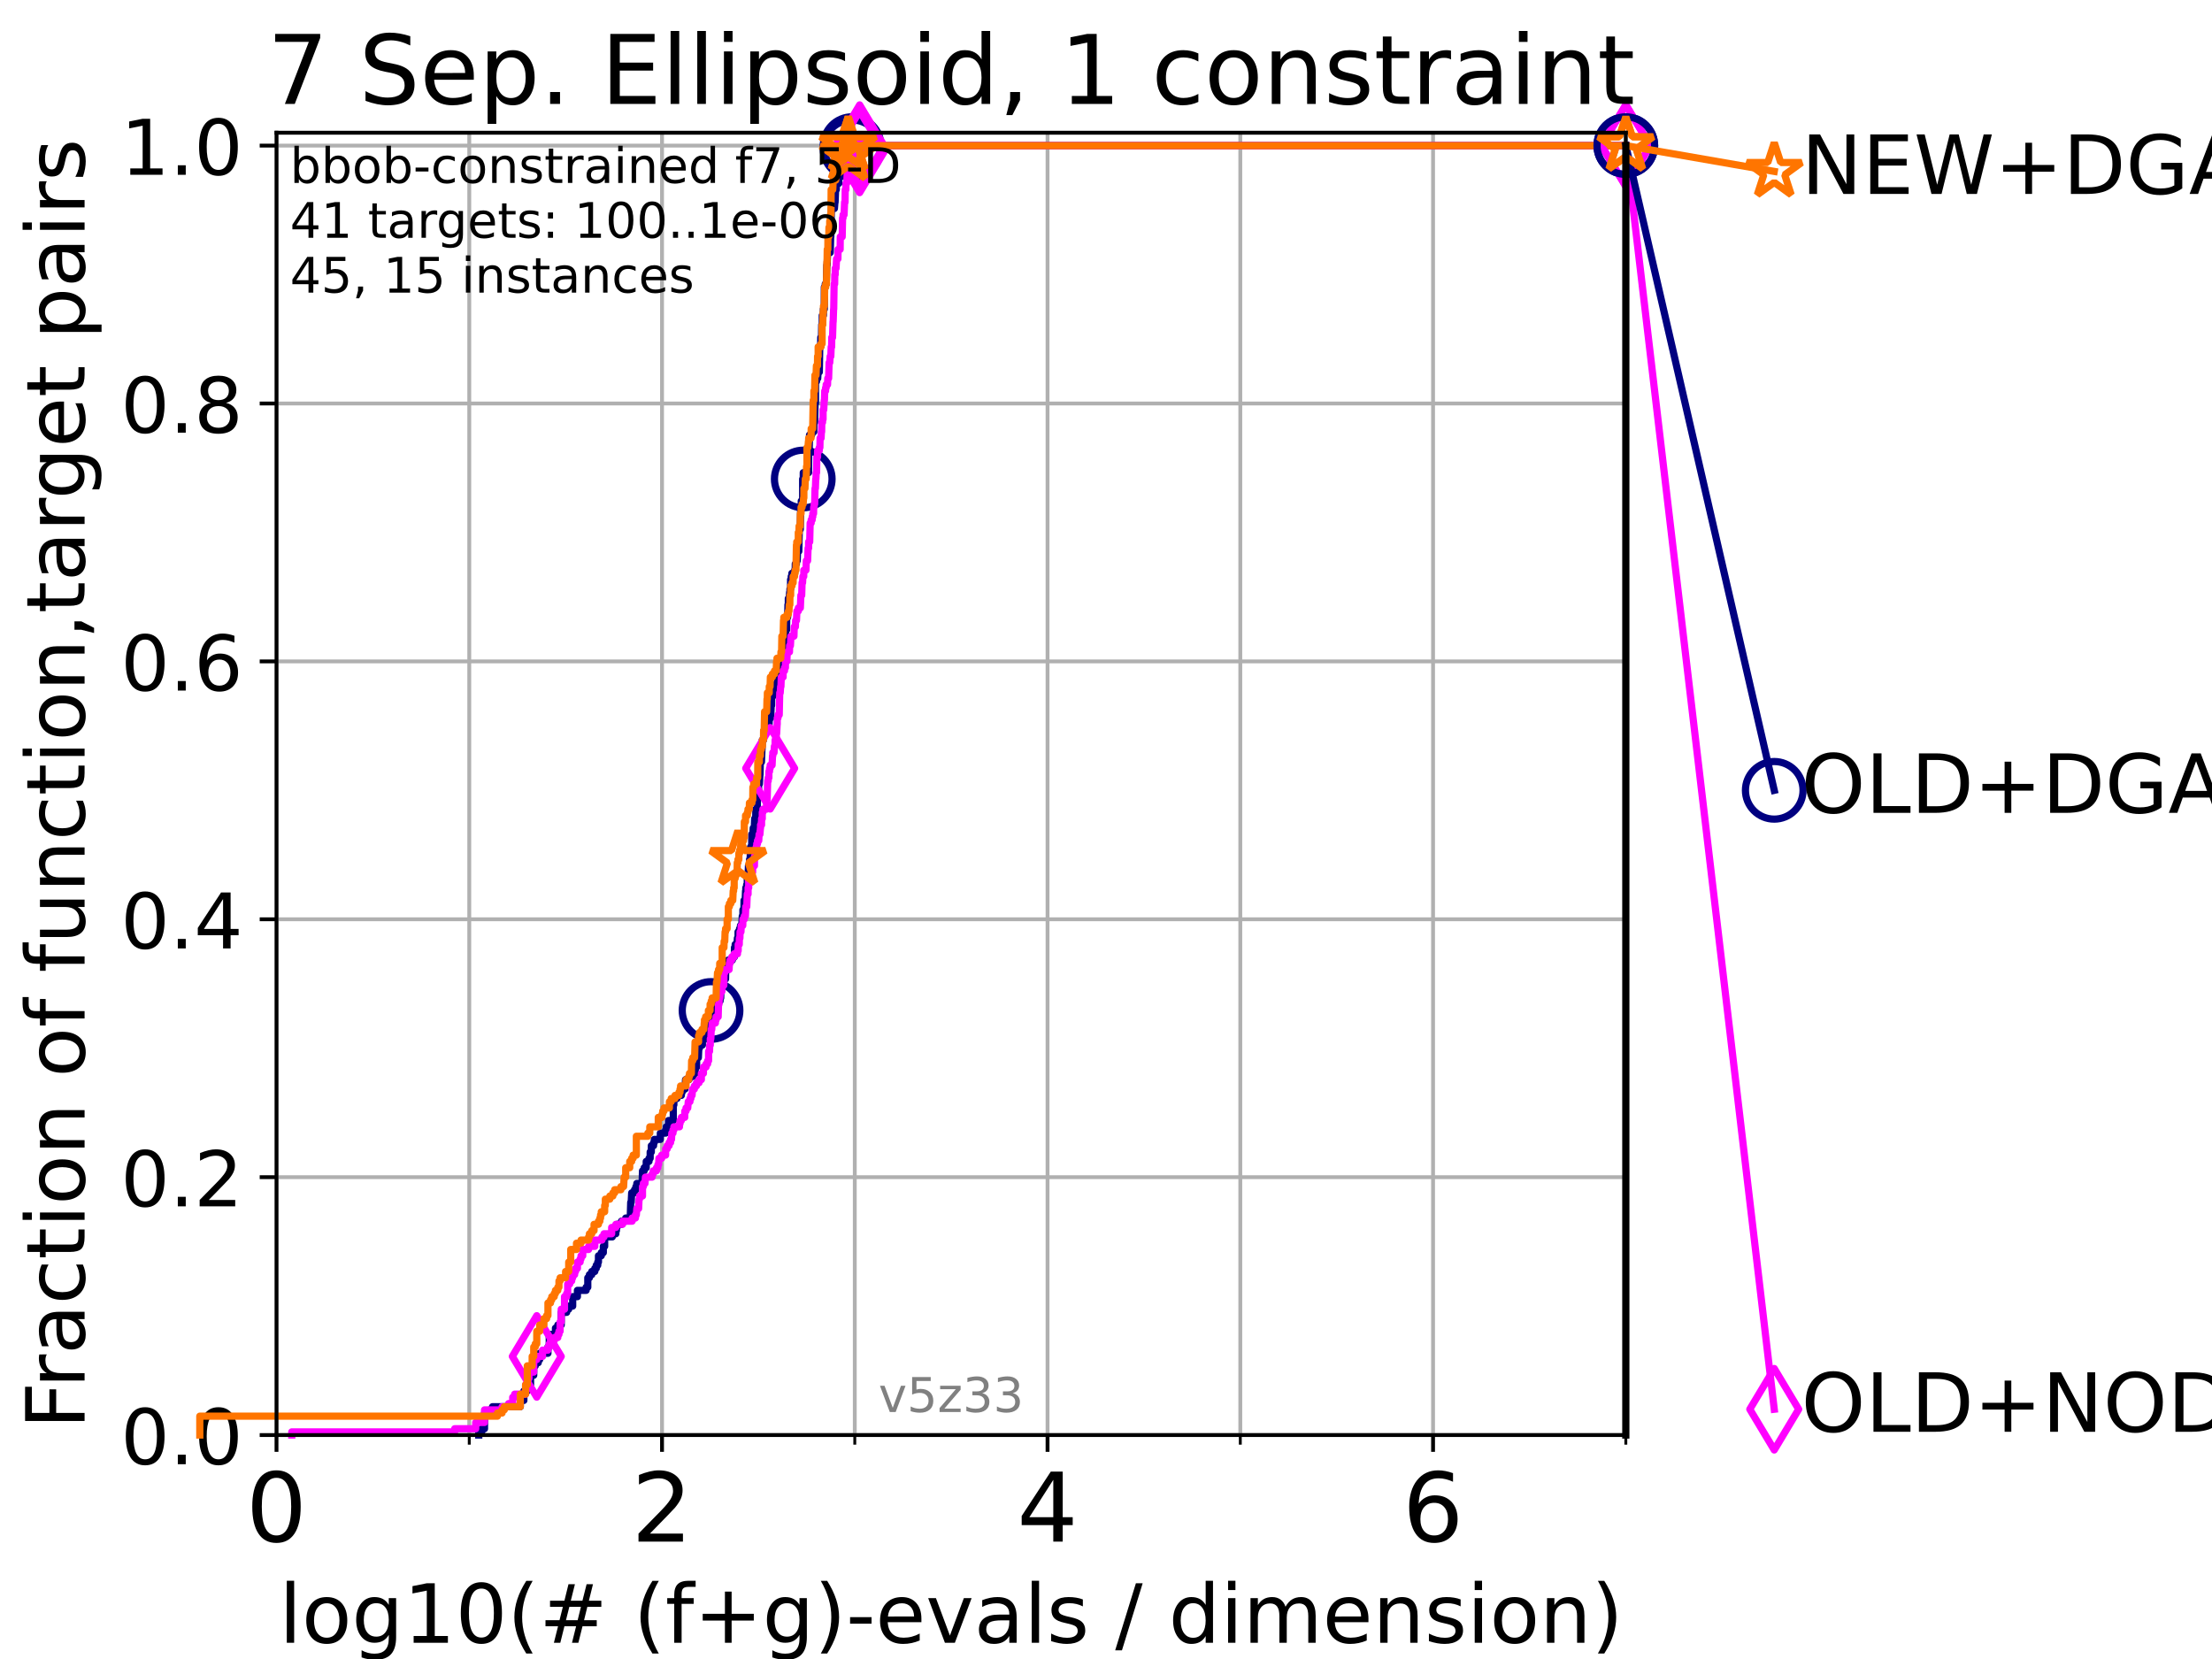 <?xml version="1.0" encoding="utf-8" standalone="no"?>
<!DOCTYPE svg PUBLIC "-//W3C//DTD SVG 1.1//EN"
  "http://www.w3.org/Graphics/SVG/1.1/DTD/svg11.dtd">
<!-- Created with matplotlib (https://matplotlib.org/) -->
<svg height="345.6pt" version="1.1" viewBox="0 0 460.8 345.6" width="460.8pt" xmlns="http://www.w3.org/2000/svg" xmlns:xlink="http://www.w3.org/1999/xlink">
 <defs>
  <style type="text/css">*{stroke-linecap:butt;stroke-linejoin:round;}</style>
 </defs>
 <g id="figure_1">
  <g id="patch_1">
   <path d="M 0 345.6 
L 460.8 345.6 
L 460.8 0 
L 0 0 
z
" style="fill:#ffffff;"/>
  </g>
  <g id="axes_1">
   <g id="patch_2">
    <path d="M 57.6 298.944 
L 338.688 298.944 
L 338.688 27.648 
L 57.6 27.648 
z
" style="fill:#ffffff;"/>
   </g>
   <g id="matplotlib.axis_1">
    <g id="xtick_1">
     <g id="line2d_1">
      <path clip-path="url(#p7273702774)" d="M 57.6 298.944 
L 57.6 27.648 
" style="fill:none;stroke:#b0b0b0;stroke-linecap:square;stroke-width:0.8;"/>
     </g>
     <g id="line2d_2">
      <defs>
       <path d="M 0 0 
L 0 3.5 
" id="m7bd99eb95a" style="stroke:#000000;stroke-width:0.8;"/>
      </defs>
      <g>
       <use style="stroke:#000000;stroke-width:0.8;" x="57.6" xlink:href="#m7bd99eb95a" y="298.944"/>
      </g>
     </g>
     <g id="text_1">
      <!-- 0 -->
      <g transform="translate(51.237 321.141)scale(0.2 -0.2)">
       <defs>
        <path d="M 31.781 66.406 
Q 24.172 66.406 20.328 58.906 
Q 16.5 51.422 16.5 36.375 
Q 16.5 21.391 20.328 13.891 
Q 24.172 6.391 31.781 6.391 
Q 39.453 6.391 43.281 13.891 
Q 47.125 21.391 47.125 36.375 
Q 47.125 51.422 43.281 58.906 
Q 39.453 66.406 31.781 66.406 
z
M 31.781 74.219 
Q 44.047 74.219 50.516 64.516 
Q 56.984 54.828 56.984 36.375 
Q 56.984 17.969 50.516 8.266 
Q 44.047 -1.422 31.781 -1.422 
Q 19.531 -1.422 13.062 8.266 
Q 6.594 17.969 6.594 36.375 
Q 6.594 54.828 13.062 64.516 
Q 19.531 74.219 31.781 74.219 
z
" id="DejaVuSans-48"/>
       </defs>
       <use xlink:href="#DejaVuSans-48"/>
      </g>
     </g>
    </g>
    <g id="xtick_2">
     <g id="line2d_3">
      <path clip-path="url(#p7273702774)" d="M 137.911 298.944 
L 137.911 27.648 
" style="fill:none;stroke:#b0b0b0;stroke-linecap:square;stroke-width:0.8;"/>
     </g>
     <g id="line2d_4">
      <g>
       <use style="stroke:#000000;stroke-width:0.8;" x="137.911" xlink:href="#m7bd99eb95a" y="298.944"/>
      </g>
     </g>
     <g id="text_2">
      <!-- 2 -->
      <g transform="translate(131.548 321.141)scale(0.2 -0.2)">
       <defs>
        <path d="M 19.188 8.297 
L 53.609 8.297 
L 53.609 0 
L 7.328 0 
L 7.328 8.297 
Q 12.938 14.109 22.625 23.891 
Q 32.328 33.688 34.812 36.531 
Q 39.547 41.844 41.422 45.531 
Q 43.312 49.219 43.312 52.781 
Q 43.312 58.594 39.234 62.25 
Q 35.156 65.922 28.609 65.922 
Q 23.969 65.922 18.812 64.312 
Q 13.672 62.703 7.812 59.422 
L 7.812 69.391 
Q 13.766 71.781 18.938 73 
Q 24.125 74.219 28.422 74.219 
Q 39.75 74.219 46.484 68.547 
Q 53.219 62.891 53.219 53.422 
Q 53.219 48.922 51.531 44.891 
Q 49.859 40.875 45.406 35.406 
Q 44.188 33.984 37.641 27.219 
Q 31.109 20.453 19.188 8.297 
z
" id="DejaVuSans-50"/>
       </defs>
       <use xlink:href="#DejaVuSans-50"/>
      </g>
     </g>
    </g>
    <g id="xtick_3">
     <g id="line2d_5">
      <path clip-path="url(#p7273702774)" d="M 218.222 298.944 
L 218.222 27.648 
" style="fill:none;stroke:#b0b0b0;stroke-linecap:square;stroke-width:0.8;"/>
     </g>
     <g id="line2d_6">
      <g>
       <use style="stroke:#000000;stroke-width:0.8;" x="218.222" xlink:href="#m7bd99eb95a" y="298.944"/>
      </g>
     </g>
     <g id="text_3">
      <!-- 4 -->
      <g transform="translate(211.859 321.141)scale(0.2 -0.2)">
       <defs>
        <path d="M 37.797 64.312 
L 12.891 25.391 
L 37.797 25.391 
z
M 35.203 72.906 
L 47.609 72.906 
L 47.609 25.391 
L 58.016 25.391 
L 58.016 17.188 
L 47.609 17.188 
L 47.609 0 
L 37.797 0 
L 37.797 17.188 
L 4.891 17.188 
L 4.891 26.703 
z
" id="DejaVuSans-52"/>
       </defs>
       <use xlink:href="#DejaVuSans-52"/>
      </g>
     </g>
    </g>
    <g id="xtick_4">
     <g id="line2d_7">
      <path clip-path="url(#p7273702774)" d="M 298.533 298.944 
L 298.533 27.648 
" style="fill:none;stroke:#b0b0b0;stroke-linecap:square;stroke-width:0.8;"/>
     </g>
     <g id="line2d_8">
      <g>
       <use style="stroke:#000000;stroke-width:0.8;" x="298.533" xlink:href="#m7bd99eb95a" y="298.944"/>
      </g>
     </g>
     <g id="text_4">
      <!-- 6 -->
      <g transform="translate(292.17 321.141)scale(0.2 -0.2)">
       <defs>
        <path d="M 33.016 40.375 
Q 26.375 40.375 22.484 35.828 
Q 18.609 31.297 18.609 23.391 
Q 18.609 15.531 22.484 10.953 
Q 26.375 6.391 33.016 6.391 
Q 39.656 6.391 43.531 10.953 
Q 47.406 15.531 47.406 23.391 
Q 47.406 31.297 43.531 35.828 
Q 39.656 40.375 33.016 40.375 
z
M 52.594 71.297 
L 52.594 62.312 
Q 48.875 64.062 45.094 64.984 
Q 41.312 65.922 37.594 65.922 
Q 27.828 65.922 22.672 59.328 
Q 17.531 52.734 16.797 39.406 
Q 19.672 43.656 24.016 45.922 
Q 28.375 48.188 33.594 48.188 
Q 44.578 48.188 50.953 41.516 
Q 57.328 34.859 57.328 23.391 
Q 57.328 12.156 50.688 5.359 
Q 44.047 -1.422 33.016 -1.422 
Q 20.359 -1.422 13.672 8.266 
Q 6.984 17.969 6.984 36.375 
Q 6.984 53.656 15.188 63.938 
Q 23.391 74.219 37.203 74.219 
Q 40.922 74.219 44.703 73.484 
Q 48.484 72.75 52.594 71.297 
z
" id="DejaVuSans-54"/>
       </defs>
       <use xlink:href="#DejaVuSans-54"/>
      </g>
     </g>
    </g>
    <g id="xtick_5">
     <g id="line2d_9">
      <path clip-path="url(#p7273702774)" d="M 97.755 298.944 
L 97.755 27.648 
" style="fill:none;stroke:#b0b0b0;stroke-linecap:square;stroke-width:0.8;"/>
     </g>
     <g id="line2d_10">
      <defs>
       <path d="M 0 0 
L 0 2 
" id="ma6a2396369" style="stroke:#000000;stroke-width:0.6;"/>
      </defs>
      <g>
       <use style="stroke:#000000;stroke-width:0.6;" x="97.755" xlink:href="#ma6a2396369" y="298.944"/>
      </g>
     </g>
    </g>
    <g id="xtick_6">
     <g id="line2d_11">
      <path clip-path="url(#p7273702774)" d="M 178.066 298.944 
L 178.066 27.648 
" style="fill:none;stroke:#b0b0b0;stroke-linecap:square;stroke-width:0.8;"/>
     </g>
     <g id="line2d_12">
      <g>
       <use style="stroke:#000000;stroke-width:0.6;" x="178.066" xlink:href="#ma6a2396369" y="298.944"/>
      </g>
     </g>
    </g>
    <g id="xtick_7">
     <g id="line2d_13">
      <path clip-path="url(#p7273702774)" d="M 258.377 298.944 
L 258.377 27.648 
" style="fill:none;stroke:#b0b0b0;stroke-linecap:square;stroke-width:0.8;"/>
     </g>
     <g id="line2d_14">
      <g>
       <use style="stroke:#000000;stroke-width:0.6;" x="258.377" xlink:href="#ma6a2396369" y="298.944"/>
      </g>
     </g>
    </g>
    <g id="xtick_8">
     <g id="line2d_15">
      <path clip-path="url(#p7273702774)" d="M 338.688 298.944 
L 338.688 27.648 
" style="fill:none;stroke:#b0b0b0;stroke-linecap:square;stroke-width:0.8;"/>
     </g>
     <g id="line2d_16">
      <g>
       <use style="stroke:#000000;stroke-width:0.6;" x="338.688" xlink:href="#ma6a2396369" y="298.944"/>
      </g>
     </g>
    </g>
    <g id="text_5">
     <!-- log10(# (f+g)-evals / dimension) -->
     <g transform="translate(58.145 342.218)scale(0.17 -0.17)">
      <defs>
       <path d="M 9.422 75.984 
L 18.406 75.984 
L 18.406 0 
L 9.422 0 
z
" id="DejaVuSans-108"/>
       <path d="M 30.609 48.391 
Q 23.391 48.391 19.188 42.75 
Q 14.984 37.109 14.984 27.297 
Q 14.984 17.484 19.156 11.844 
Q 23.344 6.203 30.609 6.203 
Q 37.797 6.203 41.984 11.859 
Q 46.188 17.531 46.188 27.297 
Q 46.188 37.016 41.984 42.703 
Q 37.797 48.391 30.609 48.391 
z
M 30.609 56 
Q 42.328 56 49.016 48.375 
Q 55.719 40.766 55.719 27.297 
Q 55.719 13.875 49.016 6.219 
Q 42.328 -1.422 30.609 -1.422 
Q 18.844 -1.422 12.172 6.219 
Q 5.516 13.875 5.516 27.297 
Q 5.516 40.766 12.172 48.375 
Q 18.844 56 30.609 56 
z
" id="DejaVuSans-111"/>
       <path d="M 45.406 27.984 
Q 45.406 37.75 41.375 43.109 
Q 37.359 48.484 30.078 48.484 
Q 22.859 48.484 18.828 43.109 
Q 14.797 37.75 14.797 27.984 
Q 14.797 18.266 18.828 12.891 
Q 22.859 7.516 30.078 7.516 
Q 37.359 7.516 41.375 12.891 
Q 45.406 18.266 45.406 27.984 
z
M 54.391 6.781 
Q 54.391 -7.172 48.188 -13.984 
Q 42 -20.797 29.203 -20.797 
Q 24.469 -20.797 20.266 -20.094 
Q 16.062 -19.391 12.109 -17.922 
L 12.109 -9.188 
Q 16.062 -11.328 19.922 -12.344 
Q 23.781 -13.375 27.781 -13.375 
Q 36.625 -13.375 41.016 -8.766 
Q 45.406 -4.156 45.406 5.172 
L 45.406 9.625 
Q 42.625 4.781 38.281 2.391 
Q 33.938 0 27.875 0 
Q 17.828 0 11.672 7.656 
Q 5.516 15.328 5.516 27.984 
Q 5.516 40.672 11.672 48.328 
Q 17.828 56 27.875 56 
Q 33.938 56 38.281 53.609 
Q 42.625 51.219 45.406 46.391 
L 45.406 54.688 
L 54.391 54.688 
z
" id="DejaVuSans-103"/>
       <path d="M 12.406 8.297 
L 28.516 8.297 
L 28.516 63.922 
L 10.984 60.406 
L 10.984 69.391 
L 28.422 72.906 
L 38.281 72.906 
L 38.281 8.297 
L 54.391 8.297 
L 54.391 0 
L 12.406 0 
z
" id="DejaVuSans-49"/>
       <path d="M 31 75.875 
Q 24.469 64.656 21.281 53.656 
Q 18.109 42.672 18.109 31.391 
Q 18.109 20.125 21.312 9.062 
Q 24.516 -2 31 -13.188 
L 23.188 -13.188 
Q 15.875 -1.703 12.234 9.375 
Q 8.594 20.453 8.594 31.391 
Q 8.594 42.281 12.203 53.312 
Q 15.828 64.359 23.188 75.875 
z
" id="DejaVuSans-40"/>
       <path d="M 51.125 44 
L 36.922 44 
L 32.812 27.688 
L 47.125 27.688 
z
M 43.797 71.781 
L 38.719 51.516 
L 52.984 51.516 
L 58.109 71.781 
L 65.922 71.781 
L 60.891 51.516 
L 76.125 51.516 
L 76.125 44 
L 58.984 44 
L 54.984 27.688 
L 70.516 27.688 
L 70.516 20.219 
L 53.078 20.219 
L 48 0 
L 40.188 0 
L 45.219 20.219 
L 30.906 20.219 
L 25.875 0 
L 18.016 0 
L 23.094 20.219 
L 7.719 20.219 
L 7.719 27.688 
L 24.906 27.688 
L 29 44 
L 13.281 44 
L 13.281 51.516 
L 30.906 51.516 
L 35.891 71.781 
z
" id="DejaVuSans-35"/>
       <path id="DejaVuSans-32"/>
       <path d="M 37.109 75.984 
L 37.109 68.5 
L 28.516 68.5 
Q 23.688 68.5 21.797 66.547 
Q 19.922 64.594 19.922 59.516 
L 19.922 54.688 
L 34.719 54.688 
L 34.719 47.703 
L 19.922 47.703 
L 19.922 0 
L 10.891 0 
L 10.891 47.703 
L 2.297 47.703 
L 2.297 54.688 
L 10.891 54.688 
L 10.891 58.5 
Q 10.891 67.625 15.141 71.797 
Q 19.391 75.984 28.609 75.984 
z
" id="DejaVuSans-102"/>
       <path d="M 46 62.703 
L 46 35.5 
L 73.188 35.5 
L 73.188 27.203 
L 46 27.203 
L 46 0 
L 37.797 0 
L 37.797 27.203 
L 10.594 27.203 
L 10.594 35.5 
L 37.797 35.5 
L 37.797 62.703 
z
" id="DejaVuSans-43"/>
       <path d="M 8.016 75.875 
L 15.828 75.875 
Q 23.141 64.359 26.781 53.312 
Q 30.422 42.281 30.422 31.391 
Q 30.422 20.453 26.781 9.375 
Q 23.141 -1.703 15.828 -13.188 
L 8.016 -13.188 
Q 14.5 -2 17.703 9.062 
Q 20.906 20.125 20.906 31.391 
Q 20.906 42.672 17.703 53.656 
Q 14.5 64.656 8.016 75.875 
z
" id="DejaVuSans-41"/>
       <path d="M 4.891 31.391 
L 31.203 31.391 
L 31.203 23.391 
L 4.891 23.391 
z
" id="DejaVuSans-45"/>
       <path d="M 56.203 29.594 
L 56.203 25.203 
L 14.891 25.203 
Q 15.484 15.922 20.484 11.062 
Q 25.484 6.203 34.422 6.203 
Q 39.594 6.203 44.453 7.469 
Q 49.312 8.734 54.109 11.281 
L 54.109 2.781 
Q 49.266 0.734 44.188 -0.344 
Q 39.109 -1.422 33.891 -1.422 
Q 20.797 -1.422 13.156 6.188 
Q 5.516 13.812 5.516 26.812 
Q 5.516 40.234 12.766 48.109 
Q 20.016 56 32.328 56 
Q 43.359 56 49.781 48.891 
Q 56.203 41.797 56.203 29.594 
z
M 47.219 32.234 
Q 47.125 39.594 43.094 43.984 
Q 39.062 48.391 32.422 48.391 
Q 24.906 48.391 20.391 44.141 
Q 15.875 39.891 15.188 32.172 
z
" id="DejaVuSans-101"/>
       <path d="M 2.984 54.688 
L 12.5 54.688 
L 29.594 8.797 
L 46.688 54.688 
L 56.203 54.688 
L 35.688 0 
L 23.484 0 
z
" id="DejaVuSans-118"/>
       <path d="M 34.281 27.484 
Q 23.391 27.484 19.188 25 
Q 14.984 22.516 14.984 16.5 
Q 14.984 11.719 18.141 8.906 
Q 21.297 6.109 26.703 6.109 
Q 34.188 6.109 38.703 11.406 
Q 43.219 16.703 43.219 25.484 
L 43.219 27.484 
z
M 52.203 31.203 
L 52.203 0 
L 43.219 0 
L 43.219 8.297 
Q 40.141 3.328 35.547 0.953 
Q 30.953 -1.422 24.312 -1.422 
Q 15.922 -1.422 10.953 3.297 
Q 6 8.016 6 15.922 
Q 6 25.141 12.172 29.828 
Q 18.359 34.516 30.609 34.516 
L 43.219 34.516 
L 43.219 35.406 
Q 43.219 41.609 39.141 45 
Q 35.062 48.391 27.688 48.391 
Q 23 48.391 18.547 47.266 
Q 14.109 46.141 10.016 43.891 
L 10.016 52.203 
Q 14.938 54.109 19.578 55.047 
Q 24.219 56 28.609 56 
Q 40.484 56 46.344 49.844 
Q 52.203 43.703 52.203 31.203 
z
" id="DejaVuSans-97"/>
       <path d="M 44.281 53.078 
L 44.281 44.578 
Q 40.484 46.531 36.375 47.5 
Q 32.281 48.484 27.875 48.484 
Q 21.188 48.484 17.844 46.438 
Q 14.5 44.391 14.5 40.281 
Q 14.5 37.156 16.891 35.375 
Q 19.281 33.594 26.516 31.984 
L 29.594 31.297 
Q 39.156 29.25 43.188 25.516 
Q 47.219 21.781 47.219 15.094 
Q 47.219 7.469 41.188 3.016 
Q 35.156 -1.422 24.609 -1.422 
Q 20.219 -1.422 15.453 -0.562 
Q 10.688 0.297 5.422 2 
L 5.422 11.281 
Q 10.406 8.688 15.234 7.391 
Q 20.062 6.109 24.812 6.109 
Q 31.156 6.109 34.562 8.281 
Q 37.984 10.453 37.984 14.406 
Q 37.984 18.062 35.516 20.016 
Q 33.062 21.969 24.703 23.781 
L 21.578 24.516 
Q 13.234 26.266 9.516 29.906 
Q 5.812 33.547 5.812 39.891 
Q 5.812 47.609 11.281 51.797 
Q 16.75 56 26.812 56 
Q 31.781 56 36.172 55.266 
Q 40.578 54.547 44.281 53.078 
z
" id="DejaVuSans-115"/>
       <path d="M 25.391 72.906 
L 33.688 72.906 
L 8.297 -9.281 
L 0 -9.281 
z
" id="DejaVuSans-47"/>
       <path d="M 45.406 46.391 
L 45.406 75.984 
L 54.391 75.984 
L 54.391 0 
L 45.406 0 
L 45.406 8.203 
Q 42.578 3.328 38.25 0.953 
Q 33.938 -1.422 27.875 -1.422 
Q 17.969 -1.422 11.734 6.484 
Q 5.516 14.406 5.516 27.297 
Q 5.516 40.188 11.734 48.094 
Q 17.969 56 27.875 56 
Q 33.938 56 38.25 53.625 
Q 42.578 51.266 45.406 46.391 
z
M 14.797 27.297 
Q 14.797 17.391 18.875 11.75 
Q 22.953 6.109 30.078 6.109 
Q 37.203 6.109 41.297 11.75 
Q 45.406 17.391 45.406 27.297 
Q 45.406 37.203 41.297 42.844 
Q 37.203 48.484 30.078 48.484 
Q 22.953 48.484 18.875 42.844 
Q 14.797 37.203 14.797 27.297 
z
" id="DejaVuSans-100"/>
       <path d="M 9.422 54.688 
L 18.406 54.688 
L 18.406 0 
L 9.422 0 
z
M 9.422 75.984 
L 18.406 75.984 
L 18.406 64.594 
L 9.422 64.594 
z
" id="DejaVuSans-105"/>
       <path d="M 52 44.188 
Q 55.375 50.25 60.062 53.125 
Q 64.75 56 71.094 56 
Q 79.641 56 84.281 50.016 
Q 88.922 44.047 88.922 33.016 
L 88.922 0 
L 79.891 0 
L 79.891 32.719 
Q 79.891 40.578 77.094 44.375 
Q 74.312 48.188 68.609 48.188 
Q 61.625 48.188 57.562 43.547 
Q 53.516 38.922 53.516 30.906 
L 53.516 0 
L 44.484 0 
L 44.484 32.719 
Q 44.484 40.625 41.703 44.406 
Q 38.922 48.188 33.109 48.188 
Q 26.219 48.188 22.156 43.531 
Q 18.109 38.875 18.109 30.906 
L 18.109 0 
L 9.078 0 
L 9.078 54.688 
L 18.109 54.688 
L 18.109 46.188 
Q 21.188 51.219 25.484 53.609 
Q 29.781 56 35.688 56 
Q 41.656 56 45.828 52.969 
Q 50 49.953 52 44.188 
z
" id="DejaVuSans-109"/>
       <path d="M 54.891 33.016 
L 54.891 0 
L 45.906 0 
L 45.906 32.719 
Q 45.906 40.484 42.875 44.328 
Q 39.844 48.188 33.797 48.188 
Q 26.516 48.188 22.312 43.547 
Q 18.109 38.922 18.109 30.906 
L 18.109 0 
L 9.078 0 
L 9.078 54.688 
L 18.109 54.688 
L 18.109 46.188 
Q 21.344 51.125 25.703 53.562 
Q 30.078 56 35.797 56 
Q 45.219 56 50.047 50.172 
Q 54.891 44.344 54.891 33.016 
z
" id="DejaVuSans-110"/>
      </defs>
      <use xlink:href="#DejaVuSans-108"/>
      <use x="27.783" xlink:href="#DejaVuSans-111"/>
      <use x="88.965" xlink:href="#DejaVuSans-103"/>
      <use x="152.441" xlink:href="#DejaVuSans-49"/>
      <use x="216.064" xlink:href="#DejaVuSans-48"/>
      <use x="279.688" xlink:href="#DejaVuSans-40"/>
      <use x="318.701" xlink:href="#DejaVuSans-35"/>
      <use x="402.49" xlink:href="#DejaVuSans-32"/>
      <use x="434.277" xlink:href="#DejaVuSans-40"/>
      <use x="473.291" xlink:href="#DejaVuSans-102"/>
      <use x="508.496" xlink:href="#DejaVuSans-43"/>
      <use x="592.285" xlink:href="#DejaVuSans-103"/>
      <use x="655.762" xlink:href="#DejaVuSans-41"/>
      <use x="694.775" xlink:href="#DejaVuSans-45"/>
      <use x="730.859" xlink:href="#DejaVuSans-101"/>
      <use x="792.383" xlink:href="#DejaVuSans-118"/>
      <use x="851.562" xlink:href="#DejaVuSans-97"/>
      <use x="912.842" xlink:href="#DejaVuSans-108"/>
      <use x="940.625" xlink:href="#DejaVuSans-115"/>
      <use x="992.725" xlink:href="#DejaVuSans-32"/>
      <use x="1024.512" xlink:href="#DejaVuSans-47"/>
      <use x="1058.203" xlink:href="#DejaVuSans-32"/>
      <use x="1089.99" xlink:href="#DejaVuSans-100"/>
      <use x="1153.467" xlink:href="#DejaVuSans-105"/>
      <use x="1181.25" xlink:href="#DejaVuSans-109"/>
      <use x="1278.662" xlink:href="#DejaVuSans-101"/>
      <use x="1340.186" xlink:href="#DejaVuSans-110"/>
      <use x="1403.564" xlink:href="#DejaVuSans-115"/>
      <use x="1455.664" xlink:href="#DejaVuSans-105"/>
      <use x="1483.447" xlink:href="#DejaVuSans-111"/>
      <use x="1544.629" xlink:href="#DejaVuSans-110"/>
      <use x="1608.008" xlink:href="#DejaVuSans-41"/>
     </g>
    </g>
   </g>
   <g id="matplotlib.axis_2">
    <g id="ytick_1">
     <g id="line2d_17">
      <path clip-path="url(#p7273702774)" d="M 57.6 298.944 
L 338.688 298.944 
" style="fill:none;stroke:#b0b0b0;stroke-linecap:square;stroke-width:0.8;"/>
     </g>
     <g id="line2d_18">
      <defs>
       <path d="M 0 0 
L -3.5 0 
" id="mac5dbfd63c" style="stroke:#000000;stroke-width:0.8;"/>
      </defs>
      <g>
       <use style="stroke:#000000;stroke-width:0.8;" x="57.6" xlink:href="#mac5dbfd63c" y="298.944"/>
      </g>
     </g>
     <g id="text_6">
      <!-- 0.0 -->
      <g transform="translate(25.155 305.023)scale(0.16 -0.16)">
       <defs>
        <path d="M 10.688 12.406 
L 21 12.406 
L 21 0 
L 10.688 0 
z
" id="DejaVuSans-46"/>
       </defs>
       <use xlink:href="#DejaVuSans-48"/>
       <use x="63.623" xlink:href="#DejaVuSans-46"/>
       <use x="95.41" xlink:href="#DejaVuSans-48"/>
      </g>
     </g>
    </g>
    <g id="ytick_2">
     <g id="line2d_19">
      <path clip-path="url(#p7273702774)" d="M 57.6 245.222 
L 338.688 245.222 
" style="fill:none;stroke:#b0b0b0;stroke-linecap:square;stroke-width:0.8;"/>
     </g>
     <g id="line2d_20">
      <g>
       <use style="stroke:#000000;stroke-width:0.8;" x="57.6" xlink:href="#mac5dbfd63c" y="245.222"/>
      </g>
     </g>
     <g id="text_7">
      <!-- 0.2 -->
      <g transform="translate(25.155 251.301)scale(0.16 -0.16)">
       <use xlink:href="#DejaVuSans-48"/>
       <use x="63.623" xlink:href="#DejaVuSans-46"/>
       <use x="95.41" xlink:href="#DejaVuSans-50"/>
      </g>
     </g>
    </g>
    <g id="ytick_3">
     <g id="line2d_21">
      <path clip-path="url(#p7273702774)" d="M 57.6 191.5 
L 338.688 191.5 
" style="fill:none;stroke:#b0b0b0;stroke-linecap:square;stroke-width:0.8;"/>
     </g>
     <g id="line2d_22">
      <g>
       <use style="stroke:#000000;stroke-width:0.8;" x="57.6" xlink:href="#mac5dbfd63c" y="191.5"/>
      </g>
     </g>
     <g id="text_8">
      <!-- 0.4 -->
      <g transform="translate(25.155 197.579)scale(0.16 -0.16)">
       <use xlink:href="#DejaVuSans-48"/>
       <use x="63.623" xlink:href="#DejaVuSans-46"/>
       <use x="95.41" xlink:href="#DejaVuSans-52"/>
      </g>
     </g>
    </g>
    <g id="ytick_4">
     <g id="line2d_23">
      <path clip-path="url(#p7273702774)" d="M 57.6 137.778 
L 338.688 137.778 
" style="fill:none;stroke:#b0b0b0;stroke-linecap:square;stroke-width:0.8;"/>
     </g>
     <g id="line2d_24">
      <g>
       <use style="stroke:#000000;stroke-width:0.8;" x="57.6" xlink:href="#mac5dbfd63c" y="137.778"/>
      </g>
     </g>
     <g id="text_9">
      <!-- 0.6 -->
      <g transform="translate(25.155 143.857)scale(0.16 -0.16)">
       <use xlink:href="#DejaVuSans-48"/>
       <use x="63.623" xlink:href="#DejaVuSans-46"/>
       <use x="95.41" xlink:href="#DejaVuSans-54"/>
      </g>
     </g>
    </g>
    <g id="ytick_5">
     <g id="line2d_25">
      <path clip-path="url(#p7273702774)" d="M 57.6 84.056 
L 338.688 84.056 
" style="fill:none;stroke:#b0b0b0;stroke-linecap:square;stroke-width:0.8;"/>
     </g>
     <g id="line2d_26">
      <g>
       <use style="stroke:#000000;stroke-width:0.8;" x="57.6" xlink:href="#mac5dbfd63c" y="84.056"/>
      </g>
     </g>
     <g id="text_10">
      <!-- 0.8 -->
      <g transform="translate(25.155 90.135)scale(0.16 -0.16)">
       <defs>
        <path d="M 31.781 34.625 
Q 24.75 34.625 20.719 30.859 
Q 16.703 27.094 16.703 20.516 
Q 16.703 13.922 20.719 10.156 
Q 24.75 6.391 31.781 6.391 
Q 38.812 6.391 42.859 10.172 
Q 46.922 13.969 46.922 20.516 
Q 46.922 27.094 42.891 30.859 
Q 38.875 34.625 31.781 34.625 
z
M 21.922 38.812 
Q 15.578 40.375 12.031 44.719 
Q 8.5 49.078 8.5 55.328 
Q 8.5 64.062 14.719 69.141 
Q 20.953 74.219 31.781 74.219 
Q 42.672 74.219 48.875 69.141 
Q 55.078 64.062 55.078 55.328 
Q 55.078 49.078 51.531 44.719 
Q 48 40.375 41.703 38.812 
Q 48.828 37.156 52.797 32.312 
Q 56.781 27.484 56.781 20.516 
Q 56.781 9.906 50.312 4.234 
Q 43.844 -1.422 31.781 -1.422 
Q 19.734 -1.422 13.25 4.234 
Q 6.781 9.906 6.781 20.516 
Q 6.781 27.484 10.781 32.312 
Q 14.797 37.156 21.922 38.812 
z
M 18.312 54.391 
Q 18.312 48.734 21.844 45.562 
Q 25.391 42.391 31.781 42.391 
Q 38.141 42.391 41.719 45.562 
Q 45.312 48.734 45.312 54.391 
Q 45.312 60.062 41.719 63.234 
Q 38.141 66.406 31.781 66.406 
Q 25.391 66.406 21.844 63.234 
Q 18.312 60.062 18.312 54.391 
z
" id="DejaVuSans-56"/>
       </defs>
       <use xlink:href="#DejaVuSans-48"/>
       <use x="63.623" xlink:href="#DejaVuSans-46"/>
       <use x="95.41" xlink:href="#DejaVuSans-56"/>
      </g>
     </g>
    </g>
    <g id="ytick_6">
     <g id="line2d_27">
      <path clip-path="url(#p7273702774)" d="M 57.6 30.334 
L 338.688 30.334 
" style="fill:none;stroke:#b0b0b0;stroke-linecap:square;stroke-width:0.8;"/>
     </g>
     <g id="line2d_28">
      <g>
       <use style="stroke:#000000;stroke-width:0.8;" x="57.6" xlink:href="#mac5dbfd63c" y="30.334"/>
      </g>
     </g>
     <g id="text_11">
      <!-- 1.0 -->
      <g transform="translate(25.155 36.413)scale(0.16 -0.16)">
       <use xlink:href="#DejaVuSans-49"/>
       <use x="63.623" xlink:href="#DejaVuSans-46"/>
       <use x="95.41" xlink:href="#DejaVuSans-48"/>
      </g>
     </g>
    </g>
    <g id="text_12">
     <!-- Fraction of function,target pairs -->
     <g transform="translate(17.62 297.681)rotate(-90)scale(0.17 -0.17)">
      <defs>
       <path d="M 9.812 72.906 
L 51.703 72.906 
L 51.703 64.594 
L 19.672 64.594 
L 19.672 43.109 
L 48.578 43.109 
L 48.578 34.812 
L 19.672 34.812 
L 19.672 0 
L 9.812 0 
z
" id="DejaVuSans-70"/>
       <path d="M 41.109 46.297 
Q 39.594 47.172 37.812 47.578 
Q 36.031 48 33.891 48 
Q 26.266 48 22.188 43.047 
Q 18.109 38.094 18.109 28.812 
L 18.109 0 
L 9.078 0 
L 9.078 54.688 
L 18.109 54.688 
L 18.109 46.188 
Q 20.953 51.172 25.484 53.578 
Q 30.031 56 36.531 56 
Q 37.453 56 38.578 55.875 
Q 39.703 55.766 41.062 55.516 
z
" id="DejaVuSans-114"/>
       <path d="M 48.781 52.594 
L 48.781 44.188 
Q 44.969 46.297 41.141 47.344 
Q 37.312 48.391 33.406 48.391 
Q 24.656 48.391 19.812 42.844 
Q 14.984 37.312 14.984 27.297 
Q 14.984 17.281 19.812 11.734 
Q 24.656 6.203 33.406 6.203 
Q 37.312 6.203 41.141 7.25 
Q 44.969 8.297 48.781 10.406 
L 48.781 2.094 
Q 45.016 0.344 40.984 -0.531 
Q 36.969 -1.422 32.422 -1.422 
Q 20.062 -1.422 12.781 6.344 
Q 5.516 14.109 5.516 27.297 
Q 5.516 40.672 12.859 48.328 
Q 20.219 56 33.016 56 
Q 37.156 56 41.109 55.141 
Q 45.062 54.297 48.781 52.594 
z
" id="DejaVuSans-99"/>
       <path d="M 18.312 70.219 
L 18.312 54.688 
L 36.812 54.688 
L 36.812 47.703 
L 18.312 47.703 
L 18.312 18.016 
Q 18.312 11.328 20.141 9.422 
Q 21.969 7.516 27.594 7.516 
L 36.812 7.516 
L 36.812 0 
L 27.594 0 
Q 17.188 0 13.234 3.875 
Q 9.281 7.766 9.281 18.016 
L 9.281 47.703 
L 2.688 47.703 
L 2.688 54.688 
L 9.281 54.688 
L 9.281 70.219 
z
" id="DejaVuSans-116"/>
       <path d="M 8.5 21.578 
L 8.5 54.688 
L 17.484 54.688 
L 17.484 21.922 
Q 17.484 14.156 20.5 10.266 
Q 23.531 6.391 29.594 6.391 
Q 36.859 6.391 41.078 11.031 
Q 45.312 15.672 45.312 23.688 
L 45.312 54.688 
L 54.297 54.688 
L 54.297 0 
L 45.312 0 
L 45.312 8.406 
Q 42.047 3.422 37.719 1 
Q 33.406 -1.422 27.688 -1.422 
Q 18.266 -1.422 13.375 4.438 
Q 8.5 10.297 8.5 21.578 
z
M 31.109 56 
z
" id="DejaVuSans-117"/>
       <path d="M 11.719 12.406 
L 22.016 12.406 
L 22.016 4 
L 14.016 -11.625 
L 7.719 -11.625 
L 11.719 4 
z
" id="DejaVuSans-44"/>
       <path d="M 18.109 8.203 
L 18.109 -20.797 
L 9.078 -20.797 
L 9.078 54.688 
L 18.109 54.688 
L 18.109 46.391 
Q 20.953 51.266 25.266 53.625 
Q 29.594 56 35.594 56 
Q 45.562 56 51.781 48.094 
Q 58.016 40.188 58.016 27.297 
Q 58.016 14.406 51.781 6.484 
Q 45.562 -1.422 35.594 -1.422 
Q 29.594 -1.422 25.266 0.953 
Q 20.953 3.328 18.109 8.203 
z
M 48.688 27.297 
Q 48.688 37.203 44.609 42.844 
Q 40.531 48.484 33.406 48.484 
Q 26.266 48.484 22.188 42.844 
Q 18.109 37.203 18.109 27.297 
Q 18.109 17.391 22.188 11.75 
Q 26.266 6.109 33.406 6.109 
Q 40.531 6.109 44.609 11.75 
Q 48.688 17.391 48.688 27.297 
z
" id="DejaVuSans-112"/>
      </defs>
      <use xlink:href="#DejaVuSans-70"/>
      <use x="50.27" xlink:href="#DejaVuSans-114"/>
      <use x="91.383" xlink:href="#DejaVuSans-97"/>
      <use x="152.662" xlink:href="#DejaVuSans-99"/>
      <use x="207.643" xlink:href="#DejaVuSans-116"/>
      <use x="246.852" xlink:href="#DejaVuSans-105"/>
      <use x="274.635" xlink:href="#DejaVuSans-111"/>
      <use x="335.816" xlink:href="#DejaVuSans-110"/>
      <use x="399.195" xlink:href="#DejaVuSans-32"/>
      <use x="430.982" xlink:href="#DejaVuSans-111"/>
      <use x="492.164" xlink:href="#DejaVuSans-102"/>
      <use x="527.369" xlink:href="#DejaVuSans-32"/>
      <use x="559.156" xlink:href="#DejaVuSans-102"/>
      <use x="594.361" xlink:href="#DejaVuSans-117"/>
      <use x="657.74" xlink:href="#DejaVuSans-110"/>
      <use x="721.119" xlink:href="#DejaVuSans-99"/>
      <use x="776.1" xlink:href="#DejaVuSans-116"/>
      <use x="815.309" xlink:href="#DejaVuSans-105"/>
      <use x="843.092" xlink:href="#DejaVuSans-111"/>
      <use x="904.273" xlink:href="#DejaVuSans-110"/>
      <use x="967.652" xlink:href="#DejaVuSans-44"/>
      <use x="999.439" xlink:href="#DejaVuSans-116"/>
      <use x="1038.648" xlink:href="#DejaVuSans-97"/>
      <use x="1099.928" xlink:href="#DejaVuSans-114"/>
      <use x="1139.291" xlink:href="#DejaVuSans-103"/>
      <use x="1202.768" xlink:href="#DejaVuSans-101"/>
      <use x="1264.291" xlink:href="#DejaVuSans-116"/>
      <use x="1303.5" xlink:href="#DejaVuSans-32"/>
      <use x="1335.287" xlink:href="#DejaVuSans-112"/>
      <use x="1398.764" xlink:href="#DejaVuSans-97"/>
      <use x="1460.043" xlink:href="#DejaVuSans-105"/>
      <use x="1487.826" xlink:href="#DejaVuSans-114"/>
      <use x="1528.939" xlink:href="#DejaVuSans-115"/>
     </g>
    </g>
   </g>
   <g id="line2d_29">
    <defs>
     <path d="M 0 1.5 
C 0.398 1.5 0.779 1.342 1.061 1.061 
C 1.342 0.779 1.5 0.398 1.5 0 
C 1.5 -0.398 1.342 -0.779 1.061 -1.061 
C 0.779 -1.342 0.398 -1.5 0 -1.5 
C -0.398 -1.5 -0.779 -1.342 -1.061 -1.061 
C -1.342 -0.779 -1.5 -0.398 -1.5 0 
C -1.5 0.398 -1.342 0.779 -1.061 1.061 
C -0.779 1.342 -0.398 1.5 0 1.5 
z
" id="me5761dd4d8" style="stroke:#000080;"/>
    </defs>
    <g>
     <use style="fill:#000080;stroke:#000080;" x="177.506" xlink:href="#me5761dd4d8" y="30.334"/>
     <use style="fill:#000080;stroke:#000080;" x="177.506" xlink:href="#me5761dd4d8" y="30.334"/>
    </g>
   </g>
   <g id="line2d_30">
    <path d="M 99.732 298.944 
L 99.732 298.289 
L 100.344 298.289 
L 100.344 297.634 
L 100.935 297.634 
L 100.935 294.358 
L 102.06 294.358 
L 102.06 293.703 
L 102.597 293.703 
L 102.597 293.048 
L 108.389 293.048 
L 108.389 291.737 
L 109.132 291.737 
L 109.132 289.772 
L 109.843 289.772 
L 109.843 288.462 
L 110.527 288.462 
L 110.527 286.496 
L 111.186 286.496 
L 111.186 284.531 
L 111.506 284.531 
L 111.506 283.876 
L 112.128 283.876 
L 112.128 283.22 
L 112.432 283.22 
L 112.432 281.91 
L 114.148 281.91 
L 114.148 280.6 
L 114.419 280.6 
L 114.419 277.979 
L 115.711 277.979 
L 115.711 276.669 
L 116.203 276.669 
L 116.203 276.014 
L 116.914 276.014 
L 116.914 273.393 
L 118.04 273.393 
L 118.04 272.738 
L 118.471 272.738 
L 118.471 272.083 
L 119.301 272.083 
L 119.301 270.118 
L 120.287 270.118 
L 120.287 268.807 
L 122.105 268.807 
L 122.105 268.152 
L 122.447 268.152 
L 122.447 266.187 
L 122.782 266.187 
L 122.782 265.532 
L 123.274 265.532 
L 123.274 264.876 
L 123.908 264.876 
L 123.908 264.221 
L 124.216 264.221 
L 124.216 263.566 
L 124.52 263.566 
L 124.52 262.911 
L 124.669 262.911 
L 124.669 261.601 
L 125.256 261.601 
L 125.256 260.946 
L 125.683 260.946 
L 125.683 259.635 
L 125.962 259.635 
L 125.962 257.67 
L 127.548 257.67 
L 127.548 257.015 
L 128.291 257.015 
L 128.291 256.36 
L 128.411 256.36 
L 128.411 255.704 
L 128.531 255.704 
L 128.531 255.049 
L 129.461 255.049 
L 129.461 254.394 
L 130.345 254.394 
L 130.345 253.739 
L 131.287 253.739 
L 131.389 250.463 
L 131.49 250.463 
L 131.591 248.498 
L 132.182 248.498 
L 132.182 247.843 
L 132.47 247.843 
L 132.47 247.187 
L 132.66 247.187 
L 132.66 246.532 
L 133.756 246.532 
L 133.844 243.912 
L 134.193 243.912 
L 134.193 243.257 
L 134.619 243.257 
L 134.619 241.946 
L 135.199 241.946 
L 135.199 241.291 
L 135.442 241.291 
L 135.442 239.981 
L 135.682 239.981 
L 135.682 238.671 
L 136.151 238.671 
L 136.151 238.015 
L 136.304 238.015 
L 136.304 237.36 
L 137.559 237.36 
L 137.559 236.05 
L 138.662 236.05 
L 138.662 235.395 
L 138.795 235.395 
L 138.795 234.74 
L 139.253 234.74 
L 139.253 233.429 
L 140.257 233.429 
L 140.257 230.154 
L 140.379 230.154 
L 140.379 228.843 
L 141.032 228.843 
L 141.032 228.188 
L 141.941 228.188 
L 141.941 227.533 
L 142.107 227.533 
L 142.107 226.878 
L 142.7 226.878 
L 142.805 224.912 
L 143.528 224.912 
L 143.528 224.257 
L 144.318 224.257 
L 144.318 223.602 
L 144.842 223.602 
L 144.842 222.292 
L 145.121 222.292 
L 145.121 220.326 
L 145.486 220.326 
L 145.576 218.361 
L 145.711 218.361 
L 145.711 217.706 
L 146.324 217.706 
L 146.324 215.74 
L 146.538 215.74 
L 146.538 215.085 
L 147.082 215.085 
L 147.082 213.775 
L 147.809 213.775 
L 147.809 213.12 
L 147.927 213.12 
L 147.927 211.81 
L 148.084 211.81 
L 148.123 210.499 
L 149.068 210.499 
L 149.068 209.844 
L 149.214 209.844 
L 149.287 208.534 
L 149.999 208.534 
L 149.999 207.879 
L 150.138 207.879 
L 150.172 205.258 
L 150.75 205.258 
L 150.783 203.948 
L 151.146 203.948 
L 151.179 201.982 
L 151.629 201.982 
L 151.661 200.017 
L 152.557 200.017 
L 152.557 199.362 
L 152.974 199.362 
L 153.003 197.396 
L 153.149 197.396 
L 153.149 196.741 
L 153.524 196.741 
L 153.609 195.431 
L 153.75 195.431 
L 153.75 194.121 
L 154.057 194.121 
L 154.057 193.465 
L 154.249 193.465 
L 154.249 192.81 
L 154.521 192.81 
L 154.628 190.845 
L 154.761 190.845 
L 154.761 189.535 
L 154.972 189.535 
L 154.998 187.569 
L 155.232 187.569 
L 155.31 185.604 
L 155.361 185.604 
L 155.361 184.949 
L 155.54 184.949 
L 155.54 184.293 
L 155.666 184.293 
L 155.666 182.983 
L 155.817 182.983 
L 155.916 180.363 
L 156.139 180.363 
L 156.139 179.052 
L 156.261 179.052 
L 156.358 176.432 
L 156.599 176.432 
L 156.599 173.811 
L 156.836 173.811 
L 156.906 172.501 
L 157.139 172.501 
L 157.209 170.535 
L 157.415 170.535 
L 157.461 168.57 
L 157.754 168.57 
L 157.821 164.639 
L 158.02 164.639 
L 158.042 163.329 
L 158.195 163.329 
L 158.304 161.363 
L 158.326 161.363 
L 158.39 158.743 
L 158.626 158.743 
L 158.732 156.122 
L 158.753 156.122 
L 158.795 154.157 
L 159.067 154.157 
L 159.15 152.191 
L 159.294 152.191 
L 159.294 151.536 
L 160.055 151.536 
L 160.055 150.881 
L 160.211 150.881 
L 160.269 149.571 
L 160.557 149.571 
L 160.652 146.95 
L 160.746 146.95 
L 160.765 144.985 
L 161.063 144.985 
L 161.063 144.33 
L 161.429 144.33 
L 161.429 143.019 
L 161.752 143.019 
L 161.752 142.364 
L 161.964 142.364 
L 161.964 141.709 
L 162.191 141.709 
L 162.295 138.433 
L 162.398 138.433 
L 162.398 137.778 
L 162.687 137.778 
L 162.687 137.123 
L 163.07 137.123 
L 163.136 135.813 
L 163.25 135.813 
L 163.283 133.847 
L 163.429 133.847 
L 163.429 133.192 
L 163.622 133.192 
L 163.67 131.227 
L 163.86 131.227 
L 163.891 128.606 
L 164.079 128.606 
L 164.141 125.985 
L 164.218 125.985 
L 164.218 124.675 
L 164.387 124.675 
L 164.494 123.365 
L 164.554 123.365 
L 164.554 122.71 
L 164.69 122.71 
L 164.69 120.744 
L 164.825 120.744 
L 164.825 120.089 
L 164.959 120.089 
L 164.959 119.434 
L 165.54 119.434 
L 165.54 118.779 
L 165.654 118.779 
L 165.669 117.469 
L 165.908 117.469 
L 165.908 116.813 
L 166.076 116.813 
L 166.145 114.848 
L 166.406 114.848 
L 166.514 110.262 
L 166.716 110.262 
L 166.783 106.331 
L 166.889 106.331 
L 166.915 104.366 
L 167.204 104.366 
L 167.204 99.78 
L 167.333 99.78 
L 167.333 98.469 
L 168.446 98.469 
L 168.482 93.883 
L 168.567 93.883 
L 168.639 90.608 
L 169.088 90.608 
L 169.088 89.952 
L 169.537 89.952 
L 169.549 87.987 
L 169.707 87.987 
L 169.797 84.056 
L 169.886 84.056 
L 169.886 79.47 
L 170.097 79.47 
L 170.097 78.815 
L 170.349 78.815 
L 170.414 77.505 
L 170.682 77.505 
L 170.767 72.263 
L 170.946 72.263 
L 170.978 70.298 
L 171.134 70.298 
L 171.176 67.677 
L 171.289 67.677 
L 171.289 65.712 
L 171.524 65.712 
L 171.524 64.402 
L 171.716 64.402 
L 171.726 59.816 
L 171.916 59.816 
L 171.916 59.161 
L 172.143 59.161 
L 172.24 55.23 
L 172.299 55.23 
L 172.405 52.609 
L 172.956 52.609 
L 173.04 49.333 
L 173.077 49.333 
L 173.188 43.437 
L 173.823 43.437 
L 173.929 42.127 
L 173.964 42.127 
L 174.07 39.506 
L 174.227 39.506 
L 174.227 38.196 
L 174.749 38.196 
L 174.749 36.23 
L 175.034 36.23 
L 175.034 35.575 
L 175.24 35.575 
L 175.24 34.265 
L 175.758 34.265 
L 175.758 33.61 
L 176.003 33.61 
L 176.081 31.644 
L 176.337 31.644 
L 176.337 30.989 
L 177.506 30.989 
L 177.506 30.334 
L 338.688 30.334 
L 338.688 30.334 
" style="fill:none;stroke:#000080;stroke-linecap:square;stroke-width:1.5;"/>
   </g>
   <g id="line2d_31">
    <defs>
     <path d="M 0 6 
C 1.591 6 3.117 5.368 4.243 4.243 
C 5.368 3.117 6 1.591 6 0 
C 6 -1.591 5.368 -3.117 4.243 -4.243 
C 3.117 -5.368 1.591 -6 0 -6 
C -1.591 -6 -3.117 -5.368 -4.243 -4.243 
C -5.368 -3.117 -6 -1.591 -6 0 
C -6 1.591 -5.368 3.117 -4.243 4.243 
C -3.117 5.368 -1.591 6 0 6 
z
" id="m4d2dc8c422" style="stroke:#000080;stroke-width:1.5;"/>
    </defs>
    <g>
     <use style="fill-opacity:0;stroke:#000080;stroke-width:1.5;" x="148.123" xlink:href="#m4d2dc8c422" y="210.499"/>
     <use style="fill-opacity:0;stroke:#000080;stroke-width:1.5;" x="167.333" xlink:href="#m4d2dc8c422" y="99.78"/>
     <use style="fill-opacity:0;stroke:#000080;stroke-width:1.5;" x="177.506" xlink:href="#m4d2dc8c422" y="30.989"/>
     <use style="fill-opacity:0;stroke:#000080;stroke-width:1.5;" x="177.506" xlink:href="#m4d2dc8c422" y="30.334"/>
     <use style="fill-opacity:0;stroke:#000080;stroke-width:1.5;" x="338.688" xlink:href="#m4d2dc8c422" y="30.334"/>
    </g>
   </g>
   <g id="line2d_32">
    <path style="fill:none;stroke:#000080;stroke-linecap:square;stroke-width:1.5;"/>
    <g/>
   </g>
   <g id="line2d_33">
    <defs>
     <path d="M 0 1.5 
C 0.398 1.5 0.779 1.342 1.061 1.061 
C 1.342 0.779 1.5 0.398 1.5 0 
C 1.5 -0.398 1.342 -0.779 1.061 -1.061 
C 0.779 -1.342 0.398 -1.5 0 -1.5 
C -0.398 -1.5 -0.779 -1.342 -1.061 -1.061 
C -1.342 -0.779 -1.5 -0.398 -1.5 0 
C -1.5 0.398 -1.342 0.779 -1.061 1.061 
C -0.779 1.342 -0.398 1.5 0 1.5 
z
" id="mc12d735291" style="stroke:#ff00ff;"/>
    </defs>
    <g>
     <use style="fill:#ff00ff;stroke:#ff00ff;" x="179.082" xlink:href="#mc12d735291" y="30.334"/>
     <use style="fill:#ff00ff;stroke:#ff00ff;" x="179.082" xlink:href="#mc12d735291" y="30.334"/>
    </g>
   </g>
   <g id="line2d_34">
    <path d="M 60.78 298.944 
L 60.78 298.289 
L 94.715 298.289 
L 94.715 297.634 
L 99.098 297.634 
L 99.098 296.323 
L 100.935 296.323 
L 100.935 293.703 
L 104.592 293.703 
L 104.592 293.048 
L 105.952 293.048 
L 105.952 292.393 
L 106.803 292.393 
L 106.803 291.082 
L 107.213 291.082 
L 107.213 290.427 
L 109.491 290.427 
L 109.491 288.462 
L 109.843 288.462 
L 109.843 287.151 
L 110.189 287.151 
L 110.189 285.841 
L 111.186 285.841 
L 111.186 283.22 
L 111.82 283.22 
L 111.82 282.565 
L 113.023 282.565 
L 113.023 281.255 
L 114.148 281.255 
L 114.148 280.6 
L 114.419 280.6 
L 114.419 279.945 
L 114.685 279.945 
L 114.685 279.29 
L 115.46 279.29 
L 115.46 278.634 
L 116.203 278.634 
L 116.203 277.979 
L 116.443 277.979 
L 116.443 277.324 
L 116.68 277.324 
L 116.68 275.359 
L 116.914 275.359 
L 116.914 272.738 
L 117.598 272.738 
L 117.598 270.118 
L 118.04 270.118 
L 118.04 269.462 
L 118.257 269.462 
L 118.257 267.497 
L 118.682 267.497 
L 118.682 266.842 
L 119.097 266.842 
L 119.097 266.187 
L 119.301 266.187 
L 119.301 265.532 
L 119.702 265.532 
L 119.702 264.876 
L 119.899 264.876 
L 119.899 264.221 
L 120.287 264.221 
L 120.287 262.911 
L 120.852 262.911 
L 120.852 262.256 
L 121.037 262.256 
L 121.037 261.601 
L 121.4 261.601 
L 121.4 260.29 
L 122.615 260.29 
L 122.615 259.635 
L 123.908 259.635 
L 123.908 258.325 
L 125.399 258.325 
L 125.399 257.67 
L 125.823 257.67 
L 125.823 257.015 
L 127.421 257.015 
L 127.421 255.704 
L 128.291 255.704 
L 128.291 255.049 
L 129.686 255.049 
L 129.686 254.394 
L 131.691 254.394 
L 131.691 253.739 
L 132.375 253.739 
L 132.375 253.084 
L 132.565 253.084 
L 132.66 251.773 
L 133.033 251.773 
L 133.125 249.808 
L 133.216 249.808 
L 133.216 249.153 
L 133.844 249.153 
L 133.844 247.187 
L 134.019 247.187 
L 134.019 246.532 
L 134.365 246.532 
L 134.45 245.222 
L 135.839 245.222 
L 135.839 244.567 
L 136.073 244.567 
L 136.073 243.912 
L 136.757 243.912 
L 136.757 243.257 
L 137.053 243.257 
L 137.053 242.601 
L 137.199 242.601 
L 137.271 241.291 
L 137.841 241.291 
L 137.841 240.636 
L 138.662 240.636 
L 138.662 239.326 
L 138.993 239.326 
L 138.993 238.671 
L 139.382 238.671 
L 139.382 238.015 
L 139.699 238.015 
L 139.699 237.36 
L 139.887 237.36 
L 139.949 236.05 
L 140.196 236.05 
L 140.196 235.395 
L 140.379 235.395 
L 140.379 234.74 
L 141.549 234.74 
L 141.549 234.085 
L 141.662 234.085 
L 141.662 233.429 
L 141.941 233.429 
L 141.941 232.774 
L 142.647 232.774 
L 142.647 231.464 
L 142.91 231.464 
L 142.91 230.809 
L 143.273 230.809 
L 143.375 229.499 
L 143.729 229.499 
L 143.729 228.843 
L 143.928 228.843 
L 143.928 228.188 
L 144.173 228.188 
L 144.27 226.878 
L 144.653 226.878 
L 144.653 226.223 
L 145.075 226.223 
L 145.075 225.568 
L 145.621 225.568 
L 145.621 224.912 
L 146.107 224.912 
L 146.107 223.602 
L 146.538 223.602 
L 146.538 222.292 
L 147.082 222.292 
L 147.082 221.637 
L 147.409 221.637 
L 147.409 220.982 
L 147.61 220.982 
L 147.61 219.016 
L 147.809 219.016 
L 147.849 217.706 
L 147.967 217.706 
L 147.967 216.396 
L 148.084 216.396 
L 148.161 214.43 
L 148.277 214.43 
L 148.354 213.12 
L 149.031 213.12 
L 149.031 212.465 
L 149.178 212.465 
L 149.178 211.81 
L 149.611 211.81 
L 149.682 209.189 
L 149.788 209.189 
L 149.824 207.879 
L 149.964 207.879 
L 150.068 206.568 
L 150.378 206.568 
L 150.48 205.258 
L 150.783 205.258 
L 150.816 202.638 
L 150.982 202.638 
L 150.982 201.982 
L 151.882 201.982 
L 151.944 200.672 
L 152.099 200.672 
L 152.099 200.017 
L 152.436 200.017 
L 152.436 199.362 
L 152.915 199.362 
L 152.915 198.707 
L 153.637 198.707 
L 153.637 198.052 
L 153.778 198.052 
L 153.778 196.741 
L 154.002 196.741 
L 154.029 195.431 
L 154.14 195.431 
L 154.167 194.121 
L 154.358 194.121 
L 154.413 192.81 
L 154.735 192.81 
L 154.761 191.5 
L 155.051 191.5 
L 155.051 190.845 
L 155.284 190.845 
L 155.361 188.879 
L 155.565 188.879 
L 155.666 186.259 
L 155.842 186.259 
L 155.842 184.949 
L 155.966 184.949 
L 155.966 182.983 
L 156.285 182.983 
L 156.285 182.328 
L 156.67 182.328 
L 156.67 181.673 
L 156.789 181.673 
L 156.789 180.363 
L 157.163 180.363 
L 157.186 178.397 
L 157.278 178.397 
L 157.278 177.742 
L 157.529 177.742 
L 157.529 176.432 
L 157.642 176.432 
L 157.642 175.777 
L 157.799 175.777 
L 157.799 175.121 
L 158.064 175.121 
L 158.13 173.811 
L 158.304 173.811 
L 158.412 172.501 
L 158.434 172.501 
L 158.434 171.846 
L 158.647 171.846 
L 158.647 170.535 
L 158.795 170.535 
L 158.795 169.225 
L 158.921 169.225 
L 158.921 168.57 
L 159.678 168.57 
L 159.718 166.604 
L 159.818 166.604 
L 159.917 162.674 
L 160.035 162.674 
L 160.035 162.018 
L 160.172 162.018 
L 160.172 160.708 
L 160.307 160.708 
L 160.307 160.053 
L 160.442 160.053 
L 160.442 159.398 
L 160.84 159.398 
L 160.933 157.432 
L 160.989 157.432 
L 160.989 156.777 
L 161.247 156.777 
L 161.32 155.467 
L 161.466 155.467 
L 161.466 154.157 
L 161.663 154.157 
L 161.735 152.846 
L 161.788 152.846 
L 161.894 150.881 
L 161.912 150.881 
L 161.912 149.571 
L 162.069 149.571 
L 162.069 148.916 
L 162.329 148.916 
L 162.432 144.33 
L 162.534 144.33 
L 162.619 143.019 
L 162.687 143.019 
L 162.754 141.054 
L 163.136 141.054 
L 163.136 139.743 
L 163.429 139.743 
L 163.429 139.088 
L 163.622 139.088 
L 163.622 137.778 
L 163.907 137.778 
L 164.016 135.813 
L 164.463 135.813 
L 164.494 134.502 
L 164.66 134.502 
L 164.765 132.537 
L 165.397 132.537 
L 165.454 130.571 
L 165.697 130.571 
L 165.739 129.261 
L 165.922 129.261 
L 166.006 127.296 
L 166.31 127.296 
L 166.31 126.641 
L 166.729 126.641 
L 166.836 124.02 
L 167.008 124.02 
L 167.086 121.399 
L 167.191 121.399 
L 167.256 120.089 
L 167.436 120.089 
L 167.449 118.779 
L 167.892 118.779 
L 167.967 116.813 
L 168.239 116.813 
L 168.337 114.193 
L 168.446 114.193 
L 168.446 112.883 
L 168.675 112.883 
L 168.77 108.952 
L 168.983 108.952 
L 168.983 108.296 
L 169.193 108.296 
L 169.193 107.641 
L 169.32 107.641 
L 169.32 106.986 
L 169.48 106.986 
L 169.503 105.676 
L 169.594 105.676 
L 169.594 105.021 
L 169.707 105.021 
L 169.786 101.745 
L 169.864 101.745 
L 169.931 99.78 
L 169.975 99.78 
L 170.031 98.469 
L 170.108 98.469 
L 170.163 95.194 
L 170.316 95.194 
L 170.316 93.883 
L 170.671 93.883 
L 170.671 93.228 
L 170.799 93.228 
L 170.841 91.263 
L 171.051 91.263 
L 171.113 89.952 
L 171.165 89.952 
L 171.196 87.987 
L 171.351 87.987 
L 171.351 87.332 
L 171.463 87.332 
L 171.463 85.366 
L 171.605 85.366 
L 171.696 83.401 
L 171.746 83.401 
L 171.806 81.435 
L 171.985 81.435 
L 171.985 80.78 
L 172.103 80.78 
L 172.103 80.125 
L 172.395 80.125 
L 172.434 78.815 
L 172.616 78.815 
L 172.721 75.539 
L 172.853 75.539 
L 172.937 74.229 
L 173.077 74.229 
L 173.151 72.263 
L 173.244 72.263 
L 173.271 70.298 
L 173.436 70.298 
L 173.535 67.022 
L 173.563 67.022 
L 173.653 64.402 
L 173.68 64.402 
L 173.76 59.161 
L 173.876 59.161 
L 173.902 57.195 
L 173.991 57.195 
L 173.991 55.885 
L 174.166 55.885 
L 174.27 53.919 
L 174.554 53.919 
L 174.588 51.954 
L 175.017 51.954 
L 175.042 49.333 
L 175.444 49.333 
L 175.525 45.402 
L 175.622 45.402 
L 175.622 44.747 
L 175.837 44.747 
L 175.94 42.127 
L 176.042 42.127 
L 176.073 39.506 
L 176.221 39.506 
L 176.221 38.196 
L 176.383 38.196 
L 176.49 36.23 
L 176.498 36.23 
L 176.551 34.92 
L 177.376 34.92 
L 177.376 34.265 
L 177.785 34.265 
L 177.785 31.644 
L 179.082 31.644 
L 179.082 30.334 
L 338.688 30.334 
L 338.688 30.334 
" style="fill:none;stroke:#ff00ff;stroke-linecap:square;stroke-width:1.5;"/>
   </g>
   <g id="line2d_35">
    <defs>
     <path d="M -0 8.485 
L 5.091 0 
L 0 -8.485 
L -5.091 -0 
z
" id="m4376b97d2e" style="stroke:#ff00ff;stroke-linejoin:miter;stroke-width:1.5;"/>
    </defs>
    <g>
     <use style="fill-opacity:0;stroke:#ff00ff;stroke-linejoin:miter;stroke-width:1.5;" x="111.82" xlink:href="#m4376b97d2e" y="282.565"/>
     <use style="fill-opacity:0;stroke:#ff00ff;stroke-linejoin:miter;stroke-width:1.5;" x="160.442" xlink:href="#m4376b97d2e" y="160.053"/>
     <use style="fill-opacity:0;stroke:#ff00ff;stroke-linejoin:miter;stroke-width:1.5;" x="179.082" xlink:href="#m4376b97d2e" y="31.644"/>
     <use style="fill-opacity:0;stroke:#ff00ff;stroke-linejoin:miter;stroke-width:1.5;" x="179.082" xlink:href="#m4376b97d2e" y="30.334"/>
     <use style="fill-opacity:0;stroke:#ff00ff;stroke-linejoin:miter;stroke-width:1.5;" x="338.688" xlink:href="#m4376b97d2e" y="30.334"/>
    </g>
   </g>
   <g id="line2d_36">
    <path style="fill:none;stroke:#ff00ff;stroke-linecap:square;stroke-width:1.5;"/>
    <g/>
   </g>
   <g id="line2d_37">
    <defs>
     <path d="M 0 1.5 
C 0.398 1.5 0.779 1.342 1.061 1.061 
C 1.342 0.779 1.5 0.398 1.5 0 
C 1.5 -0.398 1.342 -0.779 1.061 -1.061 
C 0.779 -1.342 0.398 -1.5 0 -1.5 
C -0.398 -1.5 -0.779 -1.342 -1.061 -1.061 
C -1.342 -0.779 -1.5 -0.398 -1.5 0 
C -1.5 0.398 -1.342 0.779 -1.061 1.061 
C -0.779 1.342 -0.398 1.5 0 1.5 
z
" id="m36baa74cb6" style="stroke:#ff7500;"/>
    </defs>
    <g>
     <use style="fill:#ff7500;stroke:#ff7500;" x="176.695" xlink:href="#m36baa74cb6" y="30.334"/>
     <use style="fill:#ff7500;stroke:#ff7500;" x="176.695" xlink:href="#m36baa74cb6" y="30.334"/>
    </g>
   </g>
   <g id="line2d_38">
    <path d="M 41.621 298.944 
L 41.621 295.013 
L 103.623 295.013 
L 103.623 294.358 
L 104.592 294.358 
L 104.592 293.703 
L 105.057 293.703 
L 105.057 293.048 
L 108.389 293.048 
L 108.389 290.427 
L 109.491 290.427 
L 109.491 288.462 
L 109.843 288.462 
L 109.843 284.531 
L 110.86 284.531 
L 110.86 282.565 
L 111.186 282.565 
L 111.186 280.6 
L 111.506 280.6 
L 111.506 279.945 
L 111.82 279.945 
L 111.82 277.324 
L 112.432 277.324 
L 112.432 276.014 
L 113.311 276.014 
L 113.311 274.704 
L 113.874 274.704 
L 113.874 274.048 
L 114.148 274.048 
L 114.148 271.428 
L 114.685 271.428 
L 114.685 270.773 
L 114.947 270.773 
L 114.947 270.118 
L 115.46 270.118 
L 115.46 269.462 
L 115.711 269.462 
L 115.711 268.807 
L 116.203 268.807 
L 116.203 268.152 
L 116.443 268.152 
L 116.443 266.842 
L 116.68 266.842 
L 116.68 266.187 
L 117.821 266.187 
L 117.821 264.876 
L 118.471 264.876 
L 118.471 262.911 
L 118.891 262.911 
L 118.891 260.29 
L 120.094 260.29 
L 120.094 258.98 
L 121.037 258.98 
L 121.037 258.325 
L 122.615 258.325 
L 122.615 257.67 
L 122.782 257.67 
L 122.782 257.015 
L 123.274 257.015 
L 123.274 256.36 
L 123.751 256.36 
L 123.751 255.049 
L 124.669 255.049 
L 124.669 254.394 
L 124.965 254.394 
L 124.965 253.739 
L 125.111 253.739 
L 125.111 253.084 
L 125.256 253.084 
L 125.256 252.429 
L 125.962 252.429 
L 125.962 251.118 
L 126.1 251.118 
L 126.1 249.808 
L 127.035 249.808 
L 127.035 249.153 
L 127.674 249.153 
L 127.674 248.498 
L 128.047 248.498 
L 128.047 247.843 
L 129.348 247.843 
L 129.348 247.187 
L 129.909 247.187 
L 130.019 245.222 
L 130.345 245.222 
L 130.345 243.257 
L 131.185 243.257 
L 131.185 241.946 
L 131.591 241.946 
L 131.591 241.291 
L 131.889 241.291 
L 131.889 240.636 
L 132.565 240.636 
L 132.565 236.705 
L 134.953 236.705 
L 134.953 236.05 
L 135.362 236.05 
L 135.362 234.74 
L 137.126 234.74 
L 137.126 232.774 
L 137.911 232.774 
L 137.911 232.119 
L 138.05 232.119 
L 138.05 231.464 
L 138.324 231.464 
L 138.324 230.809 
L 139.446 230.809 
L 139.446 229.499 
L 139.825 229.499 
L 139.825 228.843 
L 140.619 228.843 
L 140.619 228.188 
L 141.436 228.188 
L 141.436 227.533 
L 141.662 227.533 
L 141.662 226.878 
L 141.774 226.878 
L 141.774 226.223 
L 142.91 226.223 
L 142.91 224.912 
L 143.477 224.912 
L 143.477 224.257 
L 143.629 224.257 
L 143.629 223.602 
L 144.026 223.602 
L 144.075 220.982 
L 144.318 220.982 
L 144.318 220.326 
L 144.701 220.326 
L 144.795 217.051 
L 145.531 217.051 
L 145.531 215.74 
L 145.711 215.74 
L 145.711 215.085 
L 146.238 215.085 
L 146.238 214.43 
L 146.623 214.43 
L 146.707 213.12 
L 146.749 213.12 
L 146.749 212.465 
L 147 212.465 
L 147 211.81 
L 147.57 211.81 
L 147.57 210.499 
L 147.927 210.499 
L 147.927 209.189 
L 148.161 209.189 
L 148.161 208.534 
L 148.354 208.534 
L 148.354 207.879 
L 149.178 207.879 
L 149.251 204.603 
L 149.359 204.603 
L 149.468 202.638 
L 149.682 202.638 
L 149.682 201.982 
L 149.929 201.982 
L 149.929 200.672 
L 150.446 200.672 
L 150.446 197.396 
L 150.816 197.396 
L 150.85 196.086 
L 150.982 196.086 
L 151.048 194.121 
L 151.146 194.121 
L 151.146 193.465 
L 151.47 193.465 
L 151.47 191.5 
L 151.724 191.5 
L 151.724 188.879 
L 151.944 188.879 
L 151.944 188.224 
L 152.253 188.224 
L 152.253 187.569 
L 152.647 187.569 
L 152.737 185.604 
L 152.826 185.604 
L 152.826 184.949 
L 152.944 184.949 
L 152.944 182.983 
L 153.149 182.983 
L 153.149 182.328 
L 153.381 182.328 
L 153.381 181.673 
L 153.552 181.673 
L 153.581 179.707 
L 153.722 179.707 
L 153.722 179.052 
L 153.918 179.052 
L 153.918 177.742 
L 154.085 177.742 
L 154.085 177.087 
L 154.249 177.087 
L 154.358 175.121 
L 154.893 175.121 
L 154.893 174.466 
L 155.051 174.466 
L 155.051 171.191 
L 155.31 171.191 
L 155.31 169.88 
L 155.691 169.88 
L 155.691 169.225 
L 155.817 169.225 
L 155.817 168.57 
L 156.089 168.57 
L 156.114 167.26 
L 156.646 167.26 
L 156.646 166.604 
L 156.812 166.604 
L 156.836 163.984 
L 157 163.984 
L 157 163.329 
L 157.619 163.329 
L 157.619 162.018 
L 157.843 162.018 
L 157.865 158.743 
L 158.195 158.743 
L 158.195 157.432 
L 158.412 157.432 
L 158.412 156.122 
L 158.605 156.122 
L 158.605 155.467 
L 158.837 155.467 
L 158.837 154.157 
L 159.046 154.157 
L 159.067 152.191 
L 159.191 152.191 
L 159.273 148.26 
L 159.718 148.26 
L 159.778 145.64 
L 159.838 145.64 
L 159.858 144.33 
L 160.249 144.33 
L 160.249 143.019 
L 160.423 143.019 
L 160.48 141.054 
L 160.896 141.054 
L 160.896 140.399 
L 161.339 140.399 
L 161.339 139.743 
L 161.699 139.743 
L 161.77 137.778 
L 161.859 137.778 
L 161.859 137.123 
L 162.653 137.123 
L 162.687 135.813 
L 162.821 135.813 
L 162.871 132.537 
L 163.136 132.537 
L 163.218 129.261 
L 163.283 129.261 
L 163.283 128.606 
L 163.954 128.606 
L 163.954 127.951 
L 164.234 127.951 
L 164.234 127.296 
L 164.357 127.296 
L 164.418 125.985 
L 164.539 125.985 
L 164.554 124.02 
L 164.705 124.02 
L 164.705 122.055 
L 164.988 122.055 
L 164.988 121.399 
L 165.223 121.399 
L 165.223 120.089 
L 165.512 120.089 
L 165.512 119.434 
L 165.626 119.434 
L 165.626 118.779 
L 165.81 118.779 
L 165.908 113.538 
L 165.978 113.538 
L 165.978 112.883 
L 166.296 112.883 
L 166.296 110.917 
L 166.46 110.917 
L 166.46 109.607 
L 166.689 109.607 
L 166.729 106.986 
L 166.876 106.986 
L 166.876 105.676 
L 167.086 105.676 
L 167.086 105.021 
L 167.308 105.021 
L 167.411 103.71 
L 167.462 103.71 
L 167.462 101.745 
L 167.691 101.745 
L 167.754 99.78 
L 167.942 99.78 
L 168.017 97.159 
L 168.104 97.159 
L 168.104 93.228 
L 168.3 93.228 
L 168.41 91.918 
L 168.458 91.918 
L 168.458 91.263 
L 168.959 91.263 
L 168.983 89.297 
L 169.297 89.297 
L 169.4 83.401 
L 169.549 83.401 
L 169.549 81.435 
L 169.696 81.435 
L 169.763 78.16 
L 169.998 78.16 
L 170.075 76.194 
L 170.294 76.194 
L 170.316 74.229 
L 170.435 74.229 
L 170.435 72.263 
L 171.02 72.263 
L 171.02 71.608 
L 171.258 71.608 
L 171.258 67.677 
L 171.382 67.677 
L 171.463 65.057 
L 171.545 65.057 
L 171.545 63.747 
L 171.726 63.747 
L 171.806 59.816 
L 172.005 59.816 
L 172.005 59.161 
L 172.162 59.161 
L 172.25 54.575 
L 172.289 54.575 
L 172.328 51.954 
L 172.453 51.954 
L 172.473 49.333 
L 172.645 49.333 
L 172.683 47.368 
L 172.843 47.368 
L 172.843 46.058 
L 172.965 46.058 
L 172.984 44.747 
L 173.105 44.747 
L 173.142 39.506 
L 173.481 39.506 
L 173.572 37.541 
L 174.096 37.541 
L 174.149 35.575 
L 174.443 35.575 
L 174.443 34.92 
L 174.614 34.92 
L 174.614 33.61 
L 175.051 33.61 
L 175.051 32.3 
L 176.695 32.3 
L 176.695 30.334 
L 338.688 30.334 
L 338.688 30.334 
" style="fill:none;stroke:#ff7500;stroke-linecap:square;stroke-width:1.5;"/>
   </g>
   <g id="line2d_39">
    <defs>
     <path d="M 0 -6 
L -1.347 -1.854 
L -5.706 -1.854 
L -2.18 0.708 
L -3.527 4.854 
L -0 2.292 
L 3.527 4.854 
L 2.18 0.708 
L 5.706 -1.854 
L 1.347 -1.854 
z
" id="m330c37f8cd" style="stroke:#ff7500;stroke-linejoin:bevel;stroke-width:1.5;"/>
    </defs>
    <g>
     <use style="fill-opacity:0;stroke:#ff7500;stroke-linejoin:bevel;stroke-width:1.5;" x="153.722" xlink:href="#m330c37f8cd" y="179.052"/>
     <use style="fill-opacity:0;stroke:#ff7500;stroke-linejoin:bevel;stroke-width:1.5;" x="176.695" xlink:href="#m330c37f8cd" y="32.3"/>
     <use style="fill-opacity:0;stroke:#ff7500;stroke-linejoin:bevel;stroke-width:1.5;" x="176.695" xlink:href="#m330c37f8cd" y="30.334"/>
     <use style="fill-opacity:0;stroke:#ff7500;stroke-linejoin:bevel;stroke-width:1.5;" x="176.695" xlink:href="#m330c37f8cd" y="30.334"/>
     <use style="fill-opacity:0;stroke:#ff7500;stroke-linejoin:bevel;stroke-width:1.5;" x="338.688" xlink:href="#m330c37f8cd" y="30.334"/>
    </g>
   </g>
   <g id="line2d_40">
    <path style="fill:none;stroke:#ff7500;stroke-linecap:square;stroke-width:1.5;"/>
    <g/>
   </g>
   <g id="line2d_41">
    <path d="M 338.688 30.334 
L 369.608 293.572 
" style="fill:none;stroke:#ff00ff;stroke-linecap:square;stroke-width:1.5;"/>
    <g>
     <use style="fill-opacity:0;stroke:#ff00ff;stroke-linejoin:miter;stroke-width:1.5;" x="338.688" xlink:href="#m4376b97d2e" y="30.334"/>
     <use style="fill-opacity:0;stroke:#ff00ff;stroke-linejoin:miter;stroke-width:1.5;" x="369.608" xlink:href="#m4376b97d2e" y="293.572"/>
    </g>
   </g>
   <g id="line2d_42">
    <path d="M 338.688 30.334 
L 369.608 164.639 
" style="fill:none;stroke:#000080;stroke-linecap:square;stroke-width:1.5;"/>
    <g>
     <use style="fill-opacity:0;stroke:#000080;stroke-width:1.5;" x="338.688" xlink:href="#m4d2dc8c422" y="30.334"/>
     <use style="fill-opacity:0;stroke:#000080;stroke-width:1.5;" x="369.608" xlink:href="#m4d2dc8c422" y="164.639"/>
    </g>
   </g>
   <g id="line2d_43">
    <path d="M 338.688 30.334 
L 369.608 35.706 
" style="fill:none;stroke:#ff7500;stroke-linecap:square;stroke-width:1.5;"/>
    <g>
     <use style="fill-opacity:0;stroke:#ff7500;stroke-linejoin:bevel;stroke-width:1.5;" x="338.688" xlink:href="#m330c37f8cd" y="30.334"/>
     <use style="fill-opacity:0;stroke:#ff7500;stroke-linejoin:bevel;stroke-width:1.5;" x="369.608" xlink:href="#m330c37f8cd" y="35.706"/>
    </g>
   </g>
   <g id="line2d_44">
    <path d="M 338.688 298.944 
L 338.688 30.334 
" style="fill:none;stroke:#000000;stroke-linecap:square;stroke-width:1.5;"/>
   </g>
   <g id="patch_3">
    <path d="M 57.6 298.944 
L 57.6 27.648 
" style="fill:none;stroke:#000000;stroke-linecap:square;stroke-linejoin:miter;stroke-width:0.8;"/>
   </g>
   <g id="patch_4">
    <path d="M 338.688 298.944 
L 338.688 27.648 
" style="fill:none;stroke:#000000;stroke-linecap:square;stroke-linejoin:miter;stroke-width:0.8;"/>
   </g>
   <g id="patch_5">
    <path d="M 57.6 298.944 
L 338.688 298.944 
" style="fill:none;stroke:#000000;stroke-linecap:square;stroke-linejoin:miter;stroke-width:0.8;"/>
   </g>
   <g id="patch_6">
    <path d="M 57.6 27.648 
L 338.688 27.648 
" style="fill:none;stroke:#000000;stroke-linecap:square;stroke-linejoin:miter;stroke-width:0.8;"/>
   </g>
   <g id="text_13">
    <!-- OLD+NODGA -->
    <g transform="translate(375.229 298.263)scale(0.17 -0.17)">
     <defs>
      <path d="M 39.406 66.219 
Q 28.656 66.219 22.328 58.203 
Q 16.016 50.203 16.016 36.375 
Q 16.016 22.609 22.328 14.594 
Q 28.656 6.594 39.406 6.594 
Q 50.141 6.594 56.422 14.594 
Q 62.703 22.609 62.703 36.375 
Q 62.703 50.203 56.422 58.203 
Q 50.141 66.219 39.406 66.219 
z
M 39.406 74.219 
Q 54.734 74.219 63.906 63.938 
Q 73.094 53.656 73.094 36.375 
Q 73.094 19.141 63.906 8.859 
Q 54.734 -1.422 39.406 -1.422 
Q 24.031 -1.422 14.812 8.828 
Q 5.609 19.094 5.609 36.375 
Q 5.609 53.656 14.812 63.938 
Q 24.031 74.219 39.406 74.219 
z
" id="DejaVuSans-79"/>
      <path d="M 9.812 72.906 
L 19.672 72.906 
L 19.672 8.297 
L 55.172 8.297 
L 55.172 0 
L 9.812 0 
z
" id="DejaVuSans-76"/>
      <path d="M 19.672 64.797 
L 19.672 8.109 
L 31.594 8.109 
Q 46.688 8.109 53.688 14.938 
Q 60.688 21.781 60.688 36.531 
Q 60.688 51.172 53.688 57.984 
Q 46.688 64.797 31.594 64.797 
z
M 9.812 72.906 
L 30.078 72.906 
Q 51.266 72.906 61.172 64.094 
Q 71.094 55.281 71.094 36.531 
Q 71.094 17.672 61.125 8.828 
Q 51.172 0 30.078 0 
L 9.812 0 
z
" id="DejaVuSans-68"/>
      <path d="M 9.812 72.906 
L 23.094 72.906 
L 55.422 11.922 
L 55.422 72.906 
L 64.984 72.906 
L 64.984 0 
L 51.703 0 
L 19.391 60.984 
L 19.391 0 
L 9.812 0 
z
" id="DejaVuSans-78"/>
      <path d="M 59.516 10.406 
L 59.516 29.984 
L 43.406 29.984 
L 43.406 38.094 
L 69.281 38.094 
L 69.281 6.781 
Q 63.578 2.734 56.688 0.656 
Q 49.812 -1.422 42 -1.422 
Q 24.906 -1.422 15.25 8.562 
Q 5.609 18.562 5.609 36.375 
Q 5.609 54.25 15.25 64.234 
Q 24.906 74.219 42 74.219 
Q 49.125 74.219 55.547 72.453 
Q 61.969 70.703 67.391 67.281 
L 67.391 56.781 
Q 61.922 61.422 55.766 63.766 
Q 49.609 66.109 42.828 66.109 
Q 29.438 66.109 22.719 58.641 
Q 16.016 51.172 16.016 36.375 
Q 16.016 21.625 22.719 14.156 
Q 29.438 6.688 42.828 6.688 
Q 48.047 6.688 52.141 7.594 
Q 56.25 8.5 59.516 10.406 
z
" id="DejaVuSans-71"/>
      <path d="M 34.188 63.188 
L 20.797 26.906 
L 47.609 26.906 
z
M 28.609 72.906 
L 39.797 72.906 
L 67.578 0 
L 57.328 0 
L 50.688 18.703 
L 17.828 18.703 
L 11.188 0 
L 0.781 0 
z
" id="DejaVuSans-65"/>
     </defs>
     <use xlink:href="#DejaVuSans-79"/>
     <use x="78.711" xlink:href="#DejaVuSans-76"/>
     <use x="134.424" xlink:href="#DejaVuSans-68"/>
     <use x="211.426" xlink:href="#DejaVuSans-43"/>
     <use x="295.215" xlink:href="#DejaVuSans-78"/>
     <use x="370.02" xlink:href="#DejaVuSans-79"/>
     <use x="448.73" xlink:href="#DejaVuSans-68"/>
     <use x="525.732" xlink:href="#DejaVuSans-71"/>
     <use x="603.223" xlink:href="#DejaVuSans-65"/>
    </g>
   </g>
   <g id="text_14">
    <!-- OLD+DGAM -->
    <g transform="translate(375.229 169.33)scale(0.17 -0.17)">
     <defs>
      <path d="M 9.812 72.906 
L 24.516 72.906 
L 43.109 23.297 
L 61.812 72.906 
L 76.516 72.906 
L 76.516 0 
L 66.891 0 
L 66.891 64.016 
L 48.094 14.016 
L 38.188 14.016 
L 19.391 64.016 
L 19.391 0 
L 9.812 0 
z
" id="DejaVuSans-77"/>
     </defs>
     <use xlink:href="#DejaVuSans-79"/>
     <use x="78.711" xlink:href="#DejaVuSans-76"/>
     <use x="134.424" xlink:href="#DejaVuSans-68"/>
     <use x="211.426" xlink:href="#DejaVuSans-43"/>
     <use x="295.215" xlink:href="#DejaVuSans-68"/>
     <use x="372.217" xlink:href="#DejaVuSans-71"/>
     <use x="449.707" xlink:href="#DejaVuSans-65"/>
     <use x="518.115" xlink:href="#DejaVuSans-77"/>
    </g>
   </g>
   <g id="text_15">
    <!-- NEW+DGAM -->
    <g transform="translate(375.229 40.397)scale(0.17 -0.17)">
     <defs>
      <path d="M 9.812 72.906 
L 55.906 72.906 
L 55.906 64.594 
L 19.672 64.594 
L 19.672 43.016 
L 54.391 43.016 
L 54.391 34.719 
L 19.672 34.719 
L 19.672 8.297 
L 56.781 8.297 
L 56.781 0 
L 9.812 0 
z
" id="DejaVuSans-69"/>
      <path d="M 3.328 72.906 
L 13.281 72.906 
L 28.609 11.281 
L 43.891 72.906 
L 54.984 72.906 
L 70.312 11.281 
L 85.594 72.906 
L 95.609 72.906 
L 77.297 0 
L 64.891 0 
L 49.516 63.281 
L 33.984 0 
L 21.578 0 
z
" id="DejaVuSans-87"/>
     </defs>
     <use xlink:href="#DejaVuSans-78"/>
     <use x="74.805" xlink:href="#DejaVuSans-69"/>
     <use x="137.988" xlink:href="#DejaVuSans-87"/>
     <use x="236.865" xlink:href="#DejaVuSans-43"/>
     <use x="320.654" xlink:href="#DejaVuSans-68"/>
     <use x="397.656" xlink:href="#DejaVuSans-71"/>
     <use x="475.146" xlink:href="#DejaVuSans-65"/>
     <use x="543.555" xlink:href="#DejaVuSans-77"/>
    </g>
   </g>
   <g id="text_16">
    <!-- bbob-constrained f7, 5-D -->
    <g transform="translate(60.411 38.111)scale(0.102 -0.102)">
     <defs>
      <path d="M 48.688 27.297 
Q 48.688 37.203 44.609 42.844 
Q 40.531 48.484 33.406 48.484 
Q 26.266 48.484 22.188 42.844 
Q 18.109 37.203 18.109 27.297 
Q 18.109 17.391 22.188 11.75 
Q 26.266 6.109 33.406 6.109 
Q 40.531 6.109 44.609 11.75 
Q 48.688 17.391 48.688 27.297 
z
M 18.109 46.391 
Q 20.953 51.266 25.266 53.625 
Q 29.594 56 35.594 56 
Q 45.562 56 51.781 48.094 
Q 58.016 40.188 58.016 27.297 
Q 58.016 14.406 51.781 6.484 
Q 45.562 -1.422 35.594 -1.422 
Q 29.594 -1.422 25.266 0.953 
Q 20.953 3.328 18.109 8.203 
L 18.109 0 
L 9.078 0 
L 9.078 75.984 
L 18.109 75.984 
z
" id="DejaVuSans-98"/>
      <path d="M 8.203 72.906 
L 55.078 72.906 
L 55.078 68.703 
L 28.609 0 
L 18.312 0 
L 43.219 64.594 
L 8.203 64.594 
z
" id="DejaVuSans-55"/>
      <path d="M 10.797 72.906 
L 49.516 72.906 
L 49.516 64.594 
L 19.828 64.594 
L 19.828 46.734 
Q 21.969 47.469 24.109 47.828 
Q 26.266 48.188 28.422 48.188 
Q 40.625 48.188 47.75 41.5 
Q 54.891 34.812 54.891 23.391 
Q 54.891 11.625 47.562 5.094 
Q 40.234 -1.422 26.906 -1.422 
Q 22.312 -1.422 17.547 -0.641 
Q 12.797 0.141 7.719 1.703 
L 7.719 11.625 
Q 12.109 9.234 16.797 8.062 
Q 21.484 6.891 26.703 6.891 
Q 35.156 6.891 40.078 11.328 
Q 45.016 15.766 45.016 23.391 
Q 45.016 31 40.078 35.438 
Q 35.156 39.891 26.703 39.891 
Q 22.75 39.891 18.812 39.016 
Q 14.891 38.141 10.797 36.281 
z
" id="DejaVuSans-53"/>
     </defs>
     <use xlink:href="#DejaVuSans-98"/>
     <use x="63.477" xlink:href="#DejaVuSans-98"/>
     <use x="126.953" xlink:href="#DejaVuSans-111"/>
     <use x="188.135" xlink:href="#DejaVuSans-98"/>
     <use x="251.611" xlink:href="#DejaVuSans-45"/>
     <use x="287.695" xlink:href="#DejaVuSans-99"/>
     <use x="342.676" xlink:href="#DejaVuSans-111"/>
     <use x="403.857" xlink:href="#DejaVuSans-110"/>
     <use x="467.236" xlink:href="#DejaVuSans-115"/>
     <use x="519.336" xlink:href="#DejaVuSans-116"/>
     <use x="558.545" xlink:href="#DejaVuSans-114"/>
     <use x="599.658" xlink:href="#DejaVuSans-97"/>
     <use x="660.938" xlink:href="#DejaVuSans-105"/>
     <use x="688.721" xlink:href="#DejaVuSans-110"/>
     <use x="752.1" xlink:href="#DejaVuSans-101"/>
     <use x="813.623" xlink:href="#DejaVuSans-100"/>
     <use x="877.1" xlink:href="#DejaVuSans-32"/>
     <use x="908.887" xlink:href="#DejaVuSans-102"/>
     <use x="944.092" xlink:href="#DejaVuSans-55"/>
     <use x="1007.715" xlink:href="#DejaVuSans-44"/>
     <use x="1039.502" xlink:href="#DejaVuSans-32"/>
     <use x="1071.289" xlink:href="#DejaVuSans-53"/>
     <use x="1134.912" xlink:href="#DejaVuSans-45"/>
     <use x="1170.996" xlink:href="#DejaVuSans-68"/>
    </g>
    <!-- 41 targets: 100..1e-06 -->
    <g transform="translate(60.411 49.533)scale(0.102 -0.102)">
     <defs>
      <path d="M 11.719 12.406 
L 22.016 12.406 
L 22.016 0 
L 11.719 0 
z
M 11.719 51.703 
L 22.016 51.703 
L 22.016 39.312 
L 11.719 39.312 
z
" id="DejaVuSans-58"/>
     </defs>
     <use xlink:href="#DejaVuSans-52"/>
     <use x="63.623" xlink:href="#DejaVuSans-49"/>
     <use x="127.246" xlink:href="#DejaVuSans-32"/>
     <use x="159.033" xlink:href="#DejaVuSans-116"/>
     <use x="198.242" xlink:href="#DejaVuSans-97"/>
     <use x="259.521" xlink:href="#DejaVuSans-114"/>
     <use x="298.885" xlink:href="#DejaVuSans-103"/>
     <use x="362.361" xlink:href="#DejaVuSans-101"/>
     <use x="423.885" xlink:href="#DejaVuSans-116"/>
     <use x="463.094" xlink:href="#DejaVuSans-115"/>
     <use x="515.193" xlink:href="#DejaVuSans-58"/>
     <use x="548.885" xlink:href="#DejaVuSans-32"/>
     <use x="580.672" xlink:href="#DejaVuSans-49"/>
     <use x="644.295" xlink:href="#DejaVuSans-48"/>
     <use x="707.918" xlink:href="#DejaVuSans-48"/>
     <use x="771.541" xlink:href="#DejaVuSans-46"/>
     <use x="803.328" xlink:href="#DejaVuSans-46"/>
     <use x="835.115" xlink:href="#DejaVuSans-49"/>
     <use x="898.738" xlink:href="#DejaVuSans-101"/>
     <use x="960.262" xlink:href="#DejaVuSans-45"/>
     <use x="996.346" xlink:href="#DejaVuSans-48"/>
     <use x="1059.969" xlink:href="#DejaVuSans-54"/>
    </g>
    <!-- 45, 15 instances -->
    <g transform="translate(60.411 60.955)scale(0.102 -0.102)">
     <use xlink:href="#DejaVuSans-52"/>
     <use x="63.623" xlink:href="#DejaVuSans-53"/>
     <use x="127.246" xlink:href="#DejaVuSans-44"/>
     <use x="159.033" xlink:href="#DejaVuSans-32"/>
     <use x="190.82" xlink:href="#DejaVuSans-49"/>
     <use x="254.443" xlink:href="#DejaVuSans-53"/>
     <use x="318.066" xlink:href="#DejaVuSans-32"/>
     <use x="349.854" xlink:href="#DejaVuSans-105"/>
     <use x="377.637" xlink:href="#DejaVuSans-110"/>
     <use x="441.016" xlink:href="#DejaVuSans-115"/>
     <use x="493.115" xlink:href="#DejaVuSans-116"/>
     <use x="532.324" xlink:href="#DejaVuSans-97"/>
     <use x="593.604" xlink:href="#DejaVuSans-110"/>
     <use x="656.982" xlink:href="#DejaVuSans-99"/>
     <use x="711.963" xlink:href="#DejaVuSans-101"/>
     <use x="773.486" xlink:href="#DejaVuSans-115"/>
    </g>
   </g>
   <g id="text_17">
    <!-- v5z33 -->
    <g style="fill:#808080;" transform="translate(183.017 294.151)scale(0.1 -0.1)">
     <defs>
      <path d="M 5.516 54.688 
L 48.188 54.688 
L 48.188 46.484 
L 14.406 7.172 
L 48.188 7.172 
L 48.188 0 
L 4.297 0 
L 4.297 8.203 
L 38.094 47.516 
L 5.516 47.516 
z
" id="DejaVuSans-122"/>
      <path d="M 40.578 39.312 
Q 47.656 37.797 51.625 33 
Q 55.609 28.219 55.609 21.188 
Q 55.609 10.406 48.188 4.484 
Q 40.766 -1.422 27.094 -1.422 
Q 22.516 -1.422 17.656 -0.516 
Q 12.797 0.391 7.625 2.203 
L 7.625 11.719 
Q 11.719 9.328 16.594 8.109 
Q 21.484 6.891 26.812 6.891 
Q 36.078 6.891 40.938 10.547 
Q 45.797 14.203 45.797 21.188 
Q 45.797 27.641 41.281 31.266 
Q 36.766 34.906 28.719 34.906 
L 20.219 34.906 
L 20.219 43.016 
L 29.109 43.016 
Q 36.375 43.016 40.234 45.922 
Q 44.094 48.828 44.094 54.297 
Q 44.094 59.906 40.109 62.906 
Q 36.141 65.922 28.719 65.922 
Q 24.656 65.922 20.016 65.031 
Q 15.375 64.156 9.812 62.312 
L 9.812 71.094 
Q 15.438 72.656 20.344 73.438 
Q 25.25 74.219 29.594 74.219 
Q 40.828 74.219 47.359 69.109 
Q 53.906 64.016 53.906 55.328 
Q 53.906 49.266 50.438 45.094 
Q 46.969 40.922 40.578 39.312 
z
" id="DejaVuSans-51"/>
     </defs>
     <use xlink:href="#DejaVuSans-118"/>
     <use x="59.18" xlink:href="#DejaVuSans-53"/>
     <use x="122.803" xlink:href="#DejaVuSans-122"/>
     <use x="175.293" xlink:href="#DejaVuSans-51"/>
     <use x="238.916" xlink:href="#DejaVuSans-51"/>
    </g>
   </g>
   <g id="text_18">
    <!-- 7 Sep. Ellipsoid, 1 constraint -->
    <g transform="translate(55.685 21.648)scale(0.2 -0.2)">
     <defs>
      <path d="M 53.516 70.516 
L 53.516 60.891 
Q 47.906 63.578 42.922 64.891 
Q 37.938 66.219 33.297 66.219 
Q 25.25 66.219 20.875 63.094 
Q 16.5 59.969 16.5 54.203 
Q 16.5 49.359 19.406 46.891 
Q 22.312 44.438 30.422 42.922 
L 36.375 41.703 
Q 47.406 39.594 52.656 34.297 
Q 57.906 29 57.906 20.125 
Q 57.906 9.516 50.797 4.047 
Q 43.703 -1.422 29.984 -1.422 
Q 24.812 -1.422 18.969 -0.25 
Q 13.141 0.922 6.891 3.219 
L 6.891 13.375 
Q 12.891 10.016 18.656 8.297 
Q 24.422 6.594 29.984 6.594 
Q 38.422 6.594 43.016 9.906 
Q 47.609 13.234 47.609 19.391 
Q 47.609 24.75 44.312 27.781 
Q 41.016 30.812 33.5 32.328 
L 27.484 33.5 
Q 16.453 35.688 11.516 40.375 
Q 6.594 45.062 6.594 53.422 
Q 6.594 63.094 13.406 68.656 
Q 20.219 74.219 32.172 74.219 
Q 37.312 74.219 42.625 73.281 
Q 47.953 72.359 53.516 70.516 
z
" id="DejaVuSans-83"/>
     </defs>
     <use xlink:href="#DejaVuSans-55"/>
     <use x="63.623" xlink:href="#DejaVuSans-32"/>
     <use x="95.41" xlink:href="#DejaVuSans-83"/>
     <use x="158.887" xlink:href="#DejaVuSans-101"/>
     <use x="220.41" xlink:href="#DejaVuSans-112"/>
     <use x="283.887" xlink:href="#DejaVuSans-46"/>
     <use x="315.674" xlink:href="#DejaVuSans-32"/>
     <use x="347.461" xlink:href="#DejaVuSans-69"/>
     <use x="410.645" xlink:href="#DejaVuSans-108"/>
     <use x="438.428" xlink:href="#DejaVuSans-108"/>
     <use x="466.211" xlink:href="#DejaVuSans-105"/>
     <use x="493.994" xlink:href="#DejaVuSans-112"/>
     <use x="557.471" xlink:href="#DejaVuSans-115"/>
     <use x="609.57" xlink:href="#DejaVuSans-111"/>
     <use x="670.752" xlink:href="#DejaVuSans-105"/>
     <use x="698.535" xlink:href="#DejaVuSans-100"/>
     <use x="762.012" xlink:href="#DejaVuSans-44"/>
     <use x="793.799" xlink:href="#DejaVuSans-32"/>
     <use x="825.586" xlink:href="#DejaVuSans-49"/>
     <use x="889.209" xlink:href="#DejaVuSans-32"/>
     <use x="920.996" xlink:href="#DejaVuSans-99"/>
     <use x="975.977" xlink:href="#DejaVuSans-111"/>
     <use x="1037.158" xlink:href="#DejaVuSans-110"/>
     <use x="1100.537" xlink:href="#DejaVuSans-115"/>
     <use x="1152.637" xlink:href="#DejaVuSans-116"/>
     <use x="1191.846" xlink:href="#DejaVuSans-114"/>
     <use x="1232.959" xlink:href="#DejaVuSans-97"/>
     <use x="1294.238" xlink:href="#DejaVuSans-105"/>
     <use x="1322.021" xlink:href="#DejaVuSans-110"/>
     <use x="1385.4" xlink:href="#DejaVuSans-116"/>
    </g>
   </g>
  </g>
 </g>
 <defs>
  <clipPath id="p7273702774">
   <rect height="271.296" width="281.088" x="57.6" y="27.648"/>
  </clipPath>
 </defs>
</svg>
